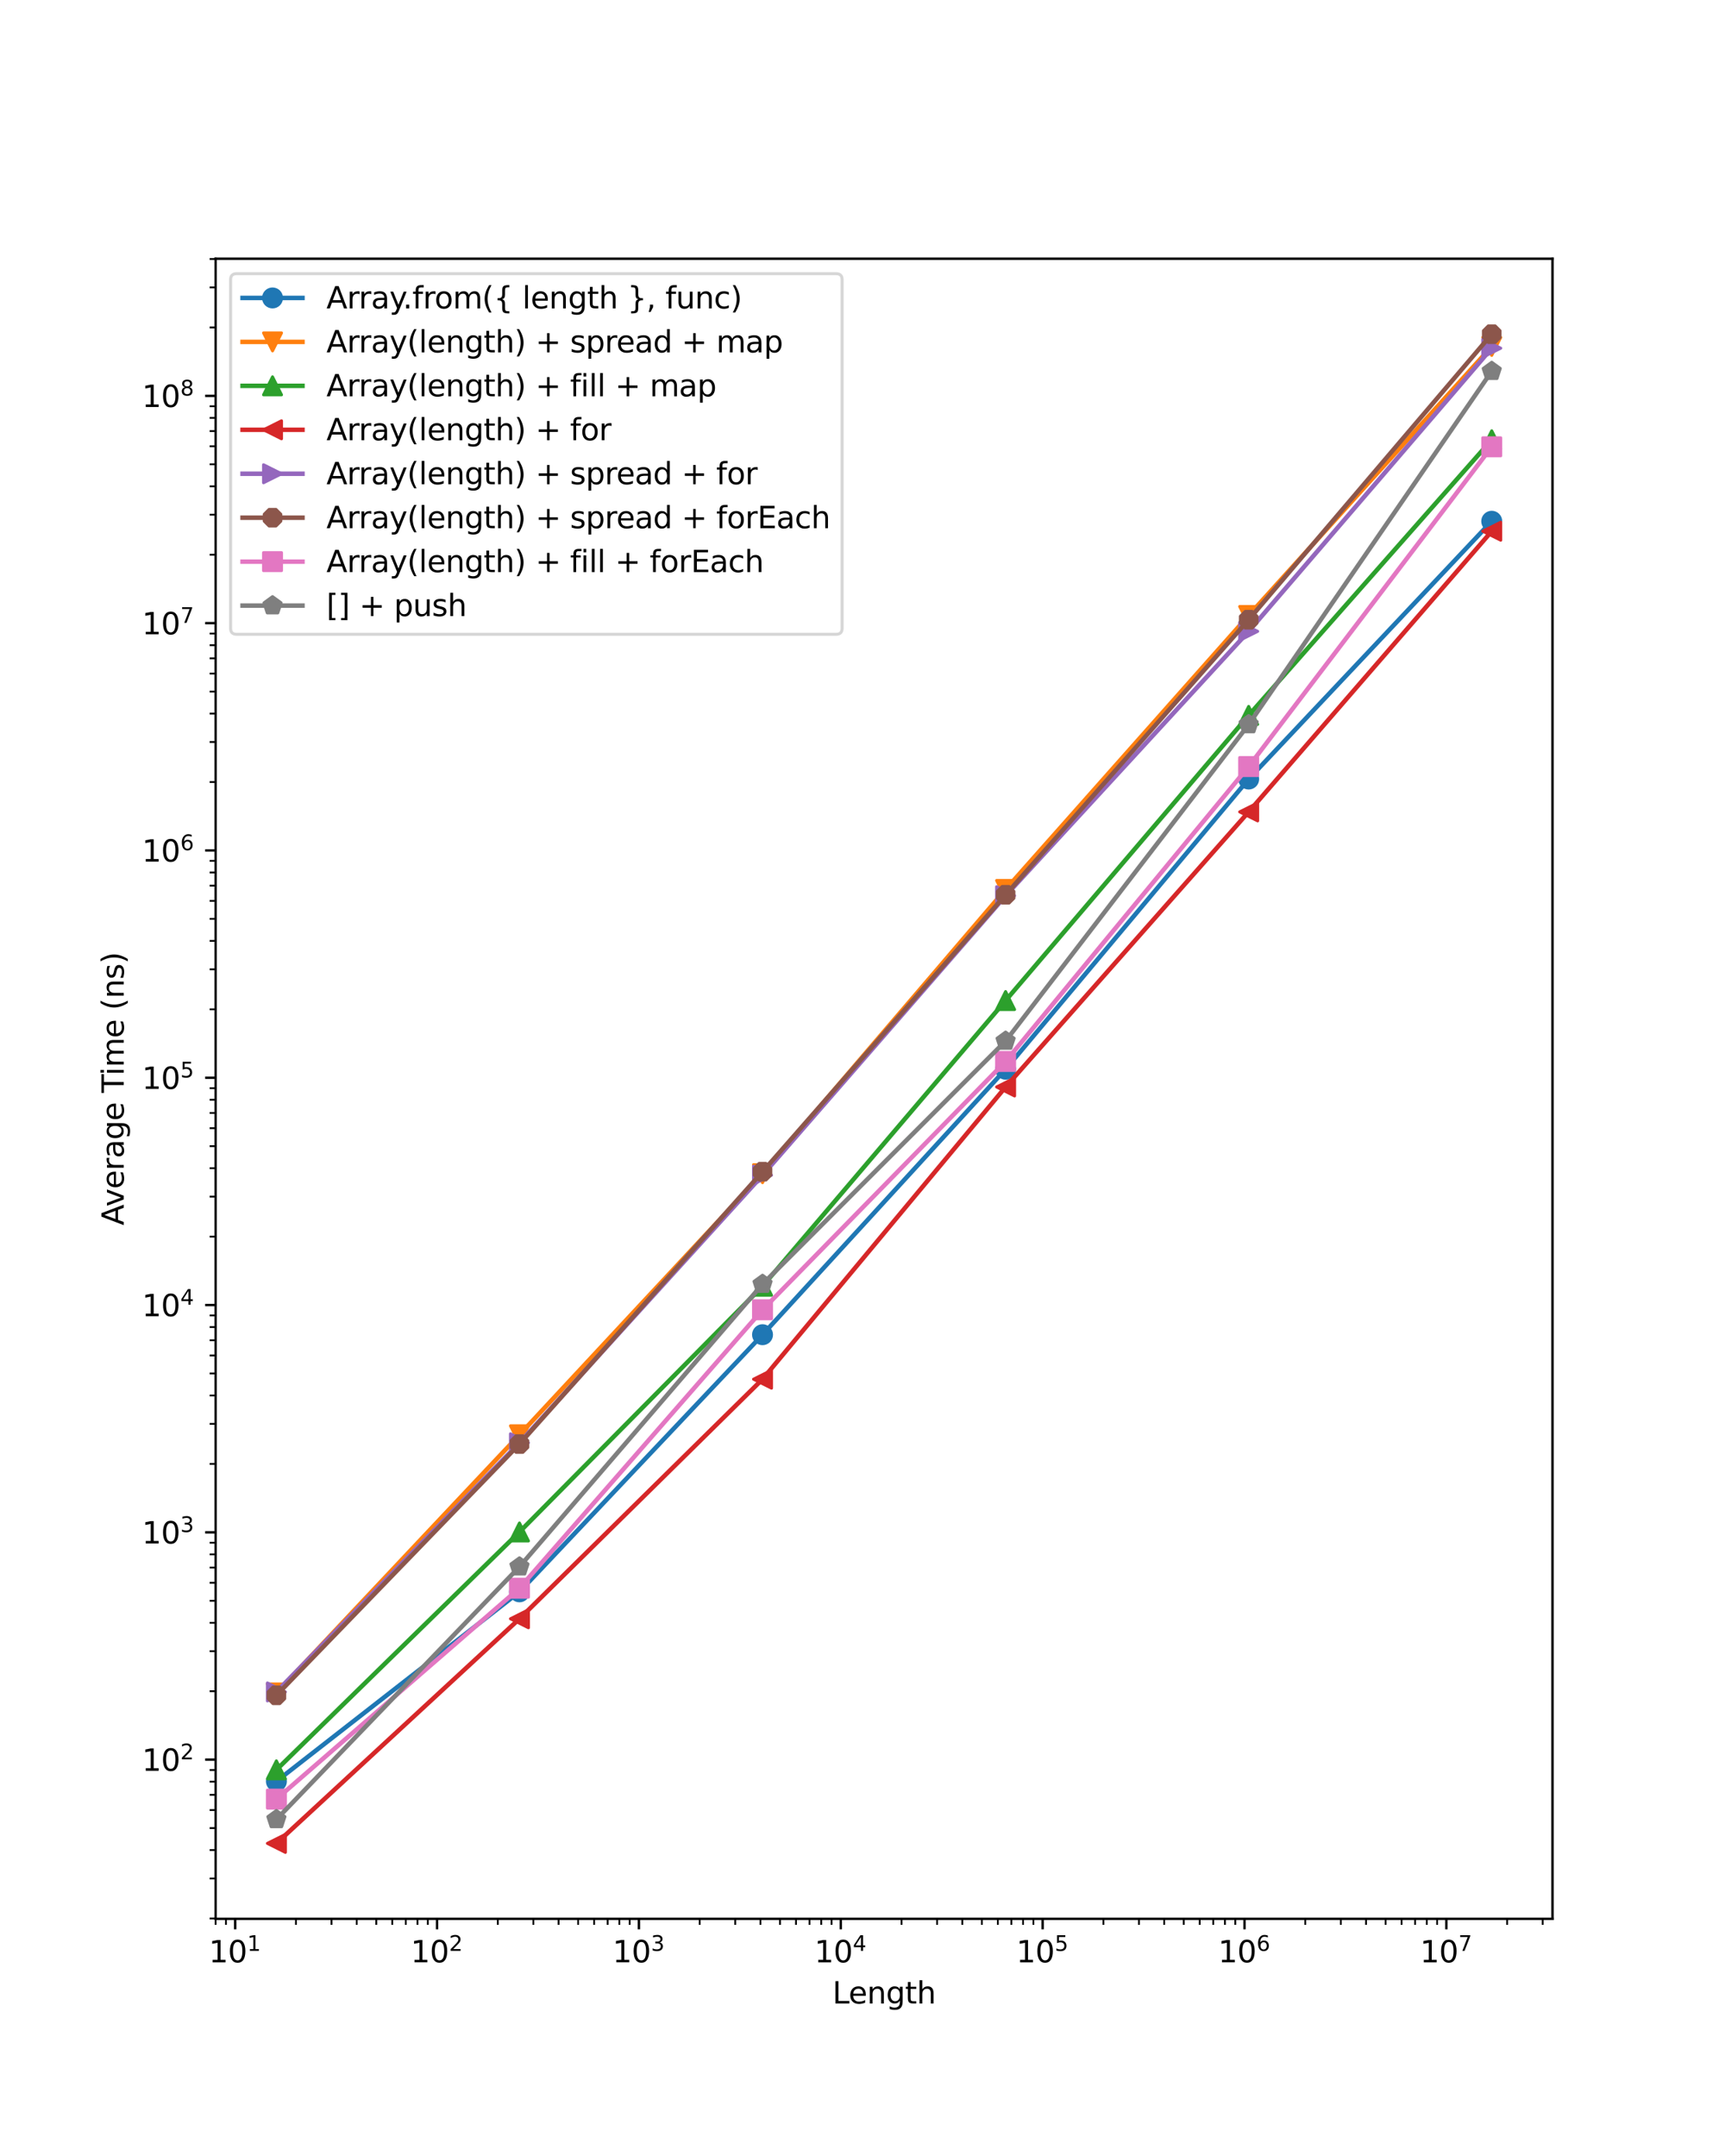 <?xml version="1.0" encoding="utf-8" standalone="no"?>
<!DOCTYPE svg PUBLIC "-//W3C//DTD SVG 1.1//EN"
  "http://www.w3.org/Graphics/SVG/1.1/DTD/svg11.dtd">
<svg xmlns:xlink="http://www.w3.org/1999/xlink" width="576pt" height="720pt" viewBox="0 0 576 720" xmlns="http://www.w3.org/2000/svg" version="1.1">
 <defs>
  <style type="text/css">*{stroke-linejoin: round; stroke-linecap: butt}</style>
 </defs>
 <g id="figure_1">
  <g id="patch_1">
   <path d="M 0 720 
L 576 720 
L 576 0 
L 0 0 
z
" style="fill: #ffffff"/>
  </g>
  <g id="axes_1">
   <g id="patch_2">
    <path d="M 72 640.8 
L 518.4 640.8 
L 518.4 86.4 
L 72 86.4 
z
" style="fill: #ffffff"/>
   </g>
   <g id="matplotlib.axis_1">
    <g id="xtick_1">
     <g id="line2d_1">
      <defs>
       <path id="m16e0273642" d="M 0 0 
L 0 3.5 
" style="stroke: #000000; stroke-width: 0.8"/>
      </defs>
      <g>
       <use xlink:href="#m16e0273642" x="78.532" y="640.8" style="stroke: #000000; stroke-width: 0.8"/>
      </g>
     </g>
     <g id="text_1">
      <!-- $\mathdefault{10^{1}}$ -->
      <g transform="translate(69.732 655.398) scale(0.1 -0.1)">
       <defs>
        <path id="DejaVuSans-31" d="M 794 531 
L 1825 531 
L 1825 4091 
L 703 3866 
L 703 4441 
L 1819 4666 
L 2450 4666 
L 2450 531 
L 3481 531 
L 3481 0 
L 794 0 
L 794 531 
z
" transform="scale(0.016)"/>
        <path id="DejaVuSans-30" d="M 2034 4250 
Q 1547 4250 1301 3770 
Q 1056 3291 1056 2328 
Q 1056 1369 1301 889 
Q 1547 409 2034 409 
Q 2525 409 2770 889 
Q 3016 1369 3016 2328 
Q 3016 3291 2770 3770 
Q 2525 4250 2034 4250 
z
M 2034 4750 
Q 2819 4750 3233 4129 
Q 3647 3509 3647 2328 
Q 3647 1150 3233 529 
Q 2819 -91 2034 -91 
Q 1250 -91 836 529 
Q 422 1150 422 2328 
Q 422 3509 836 4129 
Q 1250 4750 2034 4750 
z
" transform="scale(0.016)"/>
       </defs>
       <use xlink:href="#DejaVuSans-31" transform="translate(0 0.684)"/>
       <use xlink:href="#DejaVuSans-30" transform="translate(63.623 0.684)"/>
       <use xlink:href="#DejaVuSans-31" transform="translate(128.203 38.966) scale(0.7)"/>
      </g>
     </g>
    </g>
    <g id="xtick_2">
     <g id="line2d_2">
      <g>
       <use xlink:href="#m16e0273642" x="145.937" y="640.8" style="stroke: #000000; stroke-width: 0.8"/>
      </g>
     </g>
     <g id="text_2">
      <!-- $\mathdefault{10^{2}}$ -->
      <g transform="translate(137.137 655.398) scale(0.1 -0.1)">
       <defs>
        <path id="DejaVuSans-32" d="M 1228 531 
L 3431 531 
L 3431 0 
L 469 0 
L 469 531 
Q 828 903 1448 1529 
Q 2069 2156 2228 2338 
Q 2531 2678 2651 2914 
Q 2772 3150 2772 3378 
Q 2772 3750 2511 3984 
Q 2250 4219 1831 4219 
Q 1534 4219 1204 4116 
Q 875 4013 500 3803 
L 500 4441 
Q 881 4594 1212 4672 
Q 1544 4750 1819 4750 
Q 2544 4750 2975 4387 
Q 3406 4025 3406 3419 
Q 3406 3131 3298 2873 
Q 3191 2616 2906 2266 
Q 2828 2175 2409 1742 
Q 1991 1309 1228 531 
z
" transform="scale(0.016)"/>
       </defs>
       <use xlink:href="#DejaVuSans-31" transform="translate(0 0.766)"/>
       <use xlink:href="#DejaVuSans-30" transform="translate(63.623 0.766)"/>
       <use xlink:href="#DejaVuSans-32" transform="translate(128.203 39.047) scale(0.7)"/>
      </g>
     </g>
    </g>
    <g id="xtick_3">
     <g id="line2d_3">
      <g>
       <use xlink:href="#m16e0273642" x="213.342" y="640.8" style="stroke: #000000; stroke-width: 0.8"/>
      </g>
     </g>
     <g id="text_3">
      <!-- $\mathdefault{10^{3}}$ -->
      <g transform="translate(204.542 655.398) scale(0.1 -0.1)">
       <defs>
        <path id="DejaVuSans-33" d="M 2597 2516 
Q 3050 2419 3304 2112 
Q 3559 1806 3559 1356 
Q 3559 666 3084 287 
Q 2609 -91 1734 -91 
Q 1441 -91 1130 -33 
Q 819 25 488 141 
L 488 750 
Q 750 597 1062 519 
Q 1375 441 1716 441 
Q 2309 441 2620 675 
Q 2931 909 2931 1356 
Q 2931 1769 2642 2001 
Q 2353 2234 1838 2234 
L 1294 2234 
L 1294 2753 
L 1863 2753 
Q 2328 2753 2575 2939 
Q 2822 3125 2822 3475 
Q 2822 3834 2567 4026 
Q 2313 4219 1838 4219 
Q 1578 4219 1281 4162 
Q 984 4106 628 3988 
L 628 4550 
Q 988 4650 1302 4700 
Q 1616 4750 1894 4750 
Q 2613 4750 3031 4423 
Q 3450 4097 3450 3541 
Q 3450 3153 3228 2886 
Q 3006 2619 2597 2516 
z
" transform="scale(0.016)"/>
       </defs>
       <use xlink:href="#DejaVuSans-31" transform="translate(0 0.766)"/>
       <use xlink:href="#DejaVuSans-30" transform="translate(63.623 0.766)"/>
       <use xlink:href="#DejaVuSans-33" transform="translate(128.203 39.047) scale(0.7)"/>
      </g>
     </g>
    </g>
    <g id="xtick_4">
     <g id="line2d_4">
      <g>
       <use xlink:href="#m16e0273642" x="280.747" y="640.8" style="stroke: #000000; stroke-width: 0.8"/>
      </g>
     </g>
     <g id="text_4">
      <!-- $\mathdefault{10^{4}}$ -->
      <g transform="translate(271.947 655.398) scale(0.1 -0.1)">
       <defs>
        <path id="DejaVuSans-34" d="M 2419 4116 
L 825 1625 
L 2419 1625 
L 2419 4116 
z
M 2253 4666 
L 3047 4666 
L 3047 1625 
L 3713 1625 
L 3713 1100 
L 3047 1100 
L 3047 0 
L 2419 0 
L 2419 1100 
L 313 1100 
L 313 1709 
L 2253 4666 
z
" transform="scale(0.016)"/>
       </defs>
       <use xlink:href="#DejaVuSans-31" transform="translate(0 0.684)"/>
       <use xlink:href="#DejaVuSans-30" transform="translate(63.623 0.684)"/>
       <use xlink:href="#DejaVuSans-34" transform="translate(128.203 38.966) scale(0.7)"/>
      </g>
     </g>
    </g>
    <g id="xtick_5">
     <g id="line2d_5">
      <g>
       <use xlink:href="#m16e0273642" x="348.152" y="640.8" style="stroke: #000000; stroke-width: 0.8"/>
      </g>
     </g>
     <g id="text_5">
      <!-- $\mathdefault{10^{5}}$ -->
      <g transform="translate(339.352 655.398) scale(0.1 -0.1)">
       <defs>
        <path id="DejaVuSans-35" d="M 691 4666 
L 3169 4666 
L 3169 4134 
L 1269 4134 
L 1269 2991 
Q 1406 3038 1543 3061 
Q 1681 3084 1819 3084 
Q 2600 3084 3056 2656 
Q 3513 2228 3513 1497 
Q 3513 744 3044 326 
Q 2575 -91 1722 -91 
Q 1428 -91 1123 -41 
Q 819 9 494 109 
L 494 744 
Q 775 591 1075 516 
Q 1375 441 1709 441 
Q 2250 441 2565 725 
Q 2881 1009 2881 1497 
Q 2881 1984 2565 2268 
Q 2250 2553 1709 2553 
Q 1456 2553 1204 2497 
Q 953 2441 691 2322 
L 691 4666 
z
" transform="scale(0.016)"/>
       </defs>
       <use xlink:href="#DejaVuSans-31" transform="translate(0 0.684)"/>
       <use xlink:href="#DejaVuSans-30" transform="translate(63.623 0.684)"/>
       <use xlink:href="#DejaVuSans-35" transform="translate(128.203 38.966) scale(0.7)"/>
      </g>
     </g>
    </g>
    <g id="xtick_6">
     <g id="line2d_6">
      <g>
       <use xlink:href="#m16e0273642" x="415.557" y="640.8" style="stroke: #000000; stroke-width: 0.8"/>
      </g>
     </g>
     <g id="text_6">
      <!-- $\mathdefault{10^{6}}$ -->
      <g transform="translate(406.757 655.398) scale(0.1 -0.1)">
       <defs>
        <path id="DejaVuSans-36" d="M 2113 2584 
Q 1688 2584 1439 2293 
Q 1191 2003 1191 1497 
Q 1191 994 1439 701 
Q 1688 409 2113 409 
Q 2538 409 2786 701 
Q 3034 994 3034 1497 
Q 3034 2003 2786 2293 
Q 2538 2584 2113 2584 
z
M 3366 4563 
L 3366 3988 
Q 3128 4100 2886 4159 
Q 2644 4219 2406 4219 
Q 1781 4219 1451 3797 
Q 1122 3375 1075 2522 
Q 1259 2794 1537 2939 
Q 1816 3084 2150 3084 
Q 2853 3084 3261 2657 
Q 3669 2231 3669 1497 
Q 3669 778 3244 343 
Q 2819 -91 2113 -91 
Q 1303 -91 875 529 
Q 447 1150 447 2328 
Q 447 3434 972 4092 
Q 1497 4750 2381 4750 
Q 2619 4750 2861 4703 
Q 3103 4656 3366 4563 
z
" transform="scale(0.016)"/>
       </defs>
       <use xlink:href="#DejaVuSans-31" transform="translate(0 0.766)"/>
       <use xlink:href="#DejaVuSans-30" transform="translate(63.623 0.766)"/>
       <use xlink:href="#DejaVuSans-36" transform="translate(128.203 39.047) scale(0.7)"/>
      </g>
     </g>
    </g>
    <g id="xtick_7">
     <g id="line2d_7">
      <g>
       <use xlink:href="#m16e0273642" x="482.962" y="640.8" style="stroke: #000000; stroke-width: 0.8"/>
      </g>
     </g>
     <g id="text_7">
      <!-- $\mathdefault{10^{7}}$ -->
      <g transform="translate(474.162 655.398) scale(0.1 -0.1)">
       <defs>
        <path id="DejaVuSans-37" d="M 525 4666 
L 3525 4666 
L 3525 4397 
L 1831 0 
L 1172 0 
L 2766 4134 
L 525 4134 
L 525 4666 
z
" transform="scale(0.016)"/>
       </defs>
       <use xlink:href="#DejaVuSans-31" transform="translate(0 0.684)"/>
       <use xlink:href="#DejaVuSans-30" transform="translate(63.623 0.684)"/>
       <use xlink:href="#DejaVuSans-37" transform="translate(128.203 38.966) scale(0.7)"/>
      </g>
     </g>
    </g>
    <g id="xtick_8">
     <g id="line2d_8">
      <defs>
       <path id="mbc203fd830" d="M 0 0 
L 0 2 
" style="stroke: #000000; stroke-width: 0.6"/>
      </defs>
      <g>
       <use xlink:href="#mbc203fd830" x="72" y="640.8" style="stroke: #000000; stroke-width: 0.6"/>
      </g>
     </g>
    </g>
    <g id="xtick_9">
     <g id="line2d_9">
      <g>
       <use xlink:href="#mbc203fd830" x="75.448" y="640.8" style="stroke: #000000; stroke-width: 0.6"/>
      </g>
     </g>
    </g>
    <g id="xtick_10">
     <g id="line2d_10">
      <g>
       <use xlink:href="#mbc203fd830" x="98.823" y="640.8" style="stroke: #000000; stroke-width: 0.6"/>
      </g>
     </g>
    </g>
    <g id="xtick_11">
     <g id="line2d_11">
      <g>
       <use xlink:href="#mbc203fd830" x="110.693" y="640.8" style="stroke: #000000; stroke-width: 0.6"/>
      </g>
     </g>
    </g>
    <g id="xtick_12">
     <g id="line2d_12">
      <g>
       <use xlink:href="#mbc203fd830" x="119.114" y="640.8" style="stroke: #000000; stroke-width: 0.6"/>
      </g>
     </g>
    </g>
    <g id="xtick_13">
     <g id="line2d_13">
      <g>
       <use xlink:href="#mbc203fd830" x="125.646" y="640.8" style="stroke: #000000; stroke-width: 0.6"/>
      </g>
     </g>
    </g>
    <g id="xtick_14">
     <g id="line2d_14">
      <g>
       <use xlink:href="#mbc203fd830" x="130.983" y="640.8" style="stroke: #000000; stroke-width: 0.6"/>
      </g>
     </g>
    </g>
    <g id="xtick_15">
     <g id="line2d_15">
      <g>
       <use xlink:href="#mbc203fd830" x="135.496" y="640.8" style="stroke: #000000; stroke-width: 0.6"/>
      </g>
     </g>
    </g>
    <g id="xtick_16">
     <g id="line2d_16">
      <g>
       <use xlink:href="#mbc203fd830" x="139.405" y="640.8" style="stroke: #000000; stroke-width: 0.6"/>
      </g>
     </g>
    </g>
    <g id="xtick_17">
     <g id="line2d_17">
      <g>
       <use xlink:href="#mbc203fd830" x="142.853" y="640.8" style="stroke: #000000; stroke-width: 0.6"/>
      </g>
     </g>
    </g>
    <g id="xtick_18">
     <g id="line2d_18">
      <g>
       <use xlink:href="#mbc203fd830" x="166.228" y="640.8" style="stroke: #000000; stroke-width: 0.6"/>
      </g>
     </g>
    </g>
    <g id="xtick_19">
     <g id="line2d_19">
      <g>
       <use xlink:href="#mbc203fd830" x="178.097" y="640.8" style="stroke: #000000; stroke-width: 0.6"/>
      </g>
     </g>
    </g>
    <g id="xtick_20">
     <g id="line2d_20">
      <g>
       <use xlink:href="#mbc203fd830" x="186.519" y="640.8" style="stroke: #000000; stroke-width: 0.6"/>
      </g>
     </g>
    </g>
    <g id="xtick_21">
     <g id="line2d_21">
      <g>
       <use xlink:href="#mbc203fd830" x="193.051" y="640.8" style="stroke: #000000; stroke-width: 0.6"/>
      </g>
     </g>
    </g>
    <g id="xtick_22">
     <g id="line2d_22">
      <g>
       <use xlink:href="#mbc203fd830" x="198.388" y="640.8" style="stroke: #000000; stroke-width: 0.6"/>
      </g>
     </g>
    </g>
    <g id="xtick_23">
     <g id="line2d_23">
      <g>
       <use xlink:href="#mbc203fd830" x="202.901" y="640.8" style="stroke: #000000; stroke-width: 0.6"/>
      </g>
     </g>
    </g>
    <g id="xtick_24">
     <g id="line2d_24">
      <g>
       <use xlink:href="#mbc203fd830" x="206.81" y="640.8" style="stroke: #000000; stroke-width: 0.6"/>
      </g>
     </g>
    </g>
    <g id="xtick_25">
     <g id="line2d_25">
      <g>
       <use xlink:href="#mbc203fd830" x="210.258" y="640.8" style="stroke: #000000; stroke-width: 0.6"/>
      </g>
     </g>
    </g>
    <g id="xtick_26">
     <g id="line2d_26">
      <g>
       <use xlink:href="#mbc203fd830" x="233.633" y="640.8" style="stroke: #000000; stroke-width: 0.6"/>
      </g>
     </g>
    </g>
    <g id="xtick_27">
     <g id="line2d_27">
      <g>
       <use xlink:href="#mbc203fd830" x="245.502" y="640.8" style="stroke: #000000; stroke-width: 0.6"/>
      </g>
     </g>
    </g>
    <g id="xtick_28">
     <g id="line2d_28">
      <g>
       <use xlink:href="#mbc203fd830" x="253.924" y="640.8" style="stroke: #000000; stroke-width: 0.6"/>
      </g>
     </g>
    </g>
    <g id="xtick_29">
     <g id="line2d_29">
      <g>
       <use xlink:href="#mbc203fd830" x="260.456" y="640.8" style="stroke: #000000; stroke-width: 0.6"/>
      </g>
     </g>
    </g>
    <g id="xtick_30">
     <g id="line2d_30">
      <g>
       <use xlink:href="#mbc203fd830" x="265.793" y="640.8" style="stroke: #000000; stroke-width: 0.6"/>
      </g>
     </g>
    </g>
    <g id="xtick_31">
     <g id="line2d_31">
      <g>
       <use xlink:href="#mbc203fd830" x="270.306" y="640.8" style="stroke: #000000; stroke-width: 0.6"/>
      </g>
     </g>
    </g>
    <g id="xtick_32">
     <g id="line2d_32">
      <g>
       <use xlink:href="#mbc203fd830" x="274.215" y="640.8" style="stroke: #000000; stroke-width: 0.6"/>
      </g>
     </g>
    </g>
    <g id="xtick_33">
     <g id="line2d_33">
      <g>
       <use xlink:href="#mbc203fd830" x="277.663" y="640.8" style="stroke: #000000; stroke-width: 0.6"/>
      </g>
     </g>
    </g>
    <g id="xtick_34">
     <g id="line2d_34">
      <g>
       <use xlink:href="#mbc203fd830" x="301.038" y="640.8" style="stroke: #000000; stroke-width: 0.6"/>
      </g>
     </g>
    </g>
    <g id="xtick_35">
     <g id="line2d_35">
      <g>
       <use xlink:href="#mbc203fd830" x="312.907" y="640.8" style="stroke: #000000; stroke-width: 0.6"/>
      </g>
     </g>
    </g>
    <g id="xtick_36">
     <g id="line2d_36">
      <g>
       <use xlink:href="#mbc203fd830" x="321.329" y="640.8" style="stroke: #000000; stroke-width: 0.6"/>
      </g>
     </g>
    </g>
    <g id="xtick_37">
     <g id="line2d_37">
      <g>
       <use xlink:href="#mbc203fd830" x="327.861" y="640.8" style="stroke: #000000; stroke-width: 0.6"/>
      </g>
     </g>
    </g>
    <g id="xtick_38">
     <g id="line2d_38">
      <g>
       <use xlink:href="#mbc203fd830" x="333.198" y="640.8" style="stroke: #000000; stroke-width: 0.6"/>
      </g>
     </g>
    </g>
    <g id="xtick_39">
     <g id="line2d_39">
      <g>
       <use xlink:href="#mbc203fd830" x="337.711" y="640.8" style="stroke: #000000; stroke-width: 0.6"/>
      </g>
     </g>
    </g>
    <g id="xtick_40">
     <g id="line2d_40">
      <g>
       <use xlink:href="#mbc203fd830" x="341.62" y="640.8" style="stroke: #000000; stroke-width: 0.6"/>
      </g>
     </g>
    </g>
    <g id="xtick_41">
     <g id="line2d_41">
      <g>
       <use xlink:href="#mbc203fd830" x="345.068" y="640.8" style="stroke: #000000; stroke-width: 0.6"/>
      </g>
     </g>
    </g>
    <g id="xtick_42">
     <g id="line2d_42">
      <g>
       <use xlink:href="#mbc203fd830" x="368.443" y="640.8" style="stroke: #000000; stroke-width: 0.6"/>
      </g>
     </g>
    </g>
    <g id="xtick_43">
     <g id="line2d_43">
      <g>
       <use xlink:href="#mbc203fd830" x="380.312" y="640.8" style="stroke: #000000; stroke-width: 0.6"/>
      </g>
     </g>
    </g>
    <g id="xtick_44">
     <g id="line2d_44">
      <g>
       <use xlink:href="#mbc203fd830" x="388.734" y="640.8" style="stroke: #000000; stroke-width: 0.6"/>
      </g>
     </g>
    </g>
    <g id="xtick_45">
     <g id="line2d_45">
      <g>
       <use xlink:href="#mbc203fd830" x="395.266" y="640.8" style="stroke: #000000; stroke-width: 0.6"/>
      </g>
     </g>
    </g>
    <g id="xtick_46">
     <g id="line2d_46">
      <g>
       <use xlink:href="#mbc203fd830" x="400.603" y="640.8" style="stroke: #000000; stroke-width: 0.6"/>
      </g>
     </g>
    </g>
    <g id="xtick_47">
     <g id="line2d_47">
      <g>
       <use xlink:href="#mbc203fd830" x="405.116" y="640.8" style="stroke: #000000; stroke-width: 0.6"/>
      </g>
     </g>
    </g>
    <g id="xtick_48">
     <g id="line2d_48">
      <g>
       <use xlink:href="#mbc203fd830" x="409.025" y="640.8" style="stroke: #000000; stroke-width: 0.6"/>
      </g>
     </g>
    </g>
    <g id="xtick_49">
     <g id="line2d_49">
      <g>
       <use xlink:href="#mbc203fd830" x="412.473" y="640.8" style="stroke: #000000; stroke-width: 0.6"/>
      </g>
     </g>
    </g>
    <g id="xtick_50">
     <g id="line2d_50">
      <g>
       <use xlink:href="#mbc203fd830" x="435.848" y="640.8" style="stroke: #000000; stroke-width: 0.6"/>
      </g>
     </g>
    </g>
    <g id="xtick_51">
     <g id="line2d_51">
      <g>
       <use xlink:href="#mbc203fd830" x="447.717" y="640.8" style="stroke: #000000; stroke-width: 0.6"/>
      </g>
     </g>
    </g>
    <g id="xtick_52">
     <g id="line2d_52">
      <g>
       <use xlink:href="#mbc203fd830" x="456.139" y="640.8" style="stroke: #000000; stroke-width: 0.6"/>
      </g>
     </g>
    </g>
    <g id="xtick_53">
     <g id="line2d_53">
      <g>
       <use xlink:href="#mbc203fd830" x="462.671" y="640.8" style="stroke: #000000; stroke-width: 0.6"/>
      </g>
     </g>
    </g>
    <g id="xtick_54">
     <g id="line2d_54">
      <g>
       <use xlink:href="#mbc203fd830" x="468.008" y="640.8" style="stroke: #000000; stroke-width: 0.6"/>
      </g>
     </g>
    </g>
    <g id="xtick_55">
     <g id="line2d_55">
      <g>
       <use xlink:href="#mbc203fd830" x="472.521" y="640.8" style="stroke: #000000; stroke-width: 0.6"/>
      </g>
     </g>
    </g>
    <g id="xtick_56">
     <g id="line2d_56">
      <g>
       <use xlink:href="#mbc203fd830" x="476.43" y="640.8" style="stroke: #000000; stroke-width: 0.6"/>
      </g>
     </g>
    </g>
    <g id="xtick_57">
     <g id="line2d_57">
      <g>
       <use xlink:href="#mbc203fd830" x="479.878" y="640.8" style="stroke: #000000; stroke-width: 0.6"/>
      </g>
     </g>
    </g>
    <g id="xtick_58">
     <g id="line2d_58">
      <g>
       <use xlink:href="#mbc203fd830" x="503.253" y="640.8" style="stroke: #000000; stroke-width: 0.6"/>
      </g>
     </g>
    </g>
    <g id="xtick_59">
     <g id="line2d_59">
      <g>
       <use xlink:href="#mbc203fd830" x="515.122" y="640.8" style="stroke: #000000; stroke-width: 0.6"/>
      </g>
     </g>
    </g>
    <g id="text_8">
     <!-- Length -->
     <g transform="translate(277.953 669.077) scale(0.1 -0.1)">
      <defs>
       <path id="DejaVuSans-4c" d="M 628 4666 
L 1259 4666 
L 1259 531 
L 3531 531 
L 3531 0 
L 628 0 
L 628 4666 
z
" transform="scale(0.016)"/>
       <path id="DejaVuSans-65" d="M 3597 1894 
L 3597 1613 
L 953 1613 
Q 991 1019 1311 708 
Q 1631 397 2203 397 
Q 2534 397 2845 478 
Q 3156 559 3463 722 
L 3463 178 
Q 3153 47 2828 -22 
Q 2503 -91 2169 -91 
Q 1331 -91 842 396 
Q 353 884 353 1716 
Q 353 2575 817 3079 
Q 1281 3584 2069 3584 
Q 2775 3584 3186 3129 
Q 3597 2675 3597 1894 
z
M 3022 2063 
Q 3016 2534 2758 2815 
Q 2500 3097 2075 3097 
Q 1594 3097 1305 2825 
Q 1016 2553 972 2059 
L 3022 2063 
z
" transform="scale(0.016)"/>
       <path id="DejaVuSans-6e" d="M 3513 2113 
L 3513 0 
L 2938 0 
L 2938 2094 
Q 2938 2591 2744 2837 
Q 2550 3084 2163 3084 
Q 1697 3084 1428 2787 
Q 1159 2491 1159 1978 
L 1159 0 
L 581 0 
L 581 3500 
L 1159 3500 
L 1159 2956 
Q 1366 3272 1645 3428 
Q 1925 3584 2291 3584 
Q 2894 3584 3203 3211 
Q 3513 2838 3513 2113 
z
" transform="scale(0.016)"/>
       <path id="DejaVuSans-67" d="M 2906 1791 
Q 2906 2416 2648 2759 
Q 2391 3103 1925 3103 
Q 1463 3103 1205 2759 
Q 947 2416 947 1791 
Q 947 1169 1205 825 
Q 1463 481 1925 481 
Q 2391 481 2648 825 
Q 2906 1169 2906 1791 
z
M 3481 434 
Q 3481 -459 3084 -895 
Q 2688 -1331 1869 -1331 
Q 1566 -1331 1297 -1286 
Q 1028 -1241 775 -1147 
L 775 -588 
Q 1028 -725 1275 -790 
Q 1522 -856 1778 -856 
Q 2344 -856 2625 -561 
Q 2906 -266 2906 331 
L 2906 616 
Q 2728 306 2450 153 
Q 2172 0 1784 0 
Q 1141 0 747 490 
Q 353 981 353 1791 
Q 353 2603 747 3093 
Q 1141 3584 1784 3584 
Q 2172 3584 2450 3431 
Q 2728 3278 2906 2969 
L 2906 3500 
L 3481 3500 
L 3481 434 
z
" transform="scale(0.016)"/>
       <path id="DejaVuSans-74" d="M 1172 4494 
L 1172 3500 
L 2356 3500 
L 2356 3053 
L 1172 3053 
L 1172 1153 
Q 1172 725 1289 603 
Q 1406 481 1766 481 
L 2356 481 
L 2356 0 
L 1766 0 
Q 1100 0 847 248 
Q 594 497 594 1153 
L 594 3053 
L 172 3053 
L 172 3500 
L 594 3500 
L 594 4494 
L 1172 4494 
z
" transform="scale(0.016)"/>
       <path id="DejaVuSans-68" d="M 3513 2113 
L 3513 0 
L 2938 0 
L 2938 2094 
Q 2938 2591 2744 2837 
Q 2550 3084 2163 3084 
Q 1697 3084 1428 2787 
Q 1159 2491 1159 1978 
L 1159 0 
L 581 0 
L 581 4863 
L 1159 4863 
L 1159 2956 
Q 1366 3272 1645 3428 
Q 1925 3584 2291 3584 
Q 2894 3584 3203 3211 
Q 3513 2838 3513 2113 
z
" transform="scale(0.016)"/>
      </defs>
      <use xlink:href="#DejaVuSans-4c"/>
      <use xlink:href="#DejaVuSans-65" x="53.963"/>
      <use xlink:href="#DejaVuSans-6e" x="115.486"/>
      <use xlink:href="#DejaVuSans-67" x="178.865"/>
      <use xlink:href="#DejaVuSans-74" x="242.342"/>
      <use xlink:href="#DejaVuSans-68" x="281.551"/>
     </g>
    </g>
   </g>
   <g id="matplotlib.axis_2">
    <g id="ytick_1">
     <g id="line2d_60">
      <defs>
       <path id="m5b783cbc84" d="M 0 0 
L -3.5 0 
" style="stroke: #000000; stroke-width: 0.8"/>
      </defs>
      <g>
       <use xlink:href="#m5b783cbc84" x="72" y="587.634" style="stroke: #000000; stroke-width: 0.8"/>
      </g>
     </g>
     <g id="text_9">
      <!-- $\mathdefault{10^{2}}$ -->
      <g transform="translate(47.4 591.433) scale(0.1 -0.1)">
       <use xlink:href="#DejaVuSans-31" transform="translate(0 0.766)"/>
       <use xlink:href="#DejaVuSans-30" transform="translate(63.623 0.766)"/>
       <use xlink:href="#DejaVuSans-32" transform="translate(128.203 39.047) scale(0.7)"/>
      </g>
     </g>
    </g>
    <g id="ytick_2">
     <g id="line2d_61">
      <g>
       <use xlink:href="#m5b783cbc84" x="72" y="511.728" style="stroke: #000000; stroke-width: 0.8"/>
      </g>
     </g>
     <g id="text_10">
      <!-- $\mathdefault{10^{3}}$ -->
      <g transform="translate(47.4 515.527) scale(0.1 -0.1)">
       <use xlink:href="#DejaVuSans-31" transform="translate(0 0.766)"/>
       <use xlink:href="#DejaVuSans-30" transform="translate(63.623 0.766)"/>
       <use xlink:href="#DejaVuSans-33" transform="translate(128.203 39.047) scale(0.7)"/>
      </g>
     </g>
    </g>
    <g id="ytick_3">
     <g id="line2d_62">
      <g>
       <use xlink:href="#m5b783cbc84" x="72" y="435.822" style="stroke: #000000; stroke-width: 0.8"/>
      </g>
     </g>
     <g id="text_11">
      <!-- $\mathdefault{10^{4}}$ -->
      <g transform="translate(47.4 439.621) scale(0.1 -0.1)">
       <use xlink:href="#DejaVuSans-31" transform="translate(0 0.684)"/>
       <use xlink:href="#DejaVuSans-30" transform="translate(63.623 0.684)"/>
       <use xlink:href="#DejaVuSans-34" transform="translate(128.203 38.966) scale(0.7)"/>
      </g>
     </g>
    </g>
    <g id="ytick_4">
     <g id="line2d_63">
      <g>
       <use xlink:href="#m5b783cbc84" x="72" y="359.916" style="stroke: #000000; stroke-width: 0.8"/>
      </g>
     </g>
     <g id="text_12">
      <!-- $\mathdefault{10^{5}}$ -->
      <g transform="translate(47.4 363.715) scale(0.1 -0.1)">
       <use xlink:href="#DejaVuSans-31" transform="translate(0 0.684)"/>
       <use xlink:href="#DejaVuSans-30" transform="translate(63.623 0.684)"/>
       <use xlink:href="#DejaVuSans-35" transform="translate(128.203 38.966) scale(0.7)"/>
      </g>
     </g>
    </g>
    <g id="ytick_5">
     <g id="line2d_64">
      <g>
       <use xlink:href="#m5b783cbc84" x="72" y="284.01" style="stroke: #000000; stroke-width: 0.8"/>
      </g>
     </g>
     <g id="text_13">
      <!-- $\mathdefault{10^{6}}$ -->
      <g transform="translate(47.4 287.809) scale(0.1 -0.1)">
       <use xlink:href="#DejaVuSans-31" transform="translate(0 0.766)"/>
       <use xlink:href="#DejaVuSans-30" transform="translate(63.623 0.766)"/>
       <use xlink:href="#DejaVuSans-36" transform="translate(128.203 39.047) scale(0.7)"/>
      </g>
     </g>
    </g>
    <g id="ytick_6">
     <g id="line2d_65">
      <g>
       <use xlink:href="#m5b783cbc84" x="72" y="208.104" style="stroke: #000000; stroke-width: 0.8"/>
      </g>
     </g>
     <g id="text_14">
      <!-- $\mathdefault{10^{7}}$ -->
      <g transform="translate(47.4 211.903) scale(0.1 -0.1)">
       <use xlink:href="#DejaVuSans-31" transform="translate(0 0.684)"/>
       <use xlink:href="#DejaVuSans-30" transform="translate(63.623 0.684)"/>
       <use xlink:href="#DejaVuSans-37" transform="translate(128.203 38.966) scale(0.7)"/>
      </g>
     </g>
    </g>
    <g id="ytick_7">
     <g id="line2d_66">
      <g>
       <use xlink:href="#m5b783cbc84" x="72" y="132.198" style="stroke: #000000; stroke-width: 0.8"/>
      </g>
     </g>
     <g id="text_15">
      <!-- $\mathdefault{10^{8}}$ -->
      <g transform="translate(47.4 135.997) scale(0.1 -0.1)">
       <defs>
        <path id="DejaVuSans-38" d="M 2034 2216 
Q 1584 2216 1326 1975 
Q 1069 1734 1069 1313 
Q 1069 891 1326 650 
Q 1584 409 2034 409 
Q 2484 409 2743 651 
Q 3003 894 3003 1313 
Q 3003 1734 2745 1975 
Q 2488 2216 2034 2216 
z
M 1403 2484 
Q 997 2584 770 2862 
Q 544 3141 544 3541 
Q 544 4100 942 4425 
Q 1341 4750 2034 4750 
Q 2731 4750 3128 4425 
Q 3525 4100 3525 3541 
Q 3525 3141 3298 2862 
Q 3072 2584 2669 2484 
Q 3125 2378 3379 2068 
Q 3634 1759 3634 1313 
Q 3634 634 3220 271 
Q 2806 -91 2034 -91 
Q 1263 -91 848 271 
Q 434 634 434 1313 
Q 434 1759 690 2068 
Q 947 2378 1403 2484 
z
M 1172 3481 
Q 1172 3119 1398 2916 
Q 1625 2713 2034 2713 
Q 2441 2713 2670 2916 
Q 2900 3119 2900 3481 
Q 2900 3844 2670 4047 
Q 2441 4250 2034 4250 
Q 1625 4250 1398 4047 
Q 1172 3844 1172 3481 
z
" transform="scale(0.016)"/>
       </defs>
       <use xlink:href="#DejaVuSans-31" transform="translate(0 0.766)"/>
       <use xlink:href="#DejaVuSans-30" transform="translate(63.623 0.766)"/>
       <use xlink:href="#DejaVuSans-38" transform="translate(128.203 39.047) scale(0.7)"/>
      </g>
     </g>
    </g>
    <g id="ytick_8">
     <g id="line2d_67">
      <defs>
       <path id="m4229febfe6" d="M 0 0 
L -2 0 
" style="stroke: #000000; stroke-width: 0.6"/>
      </defs>
      <g>
       <use xlink:href="#m4229febfe6" x="72" y="640.69" style="stroke: #000000; stroke-width: 0.6"/>
      </g>
     </g>
    </g>
    <g id="ytick_9">
     <g id="line2d_68">
      <g>
       <use xlink:href="#m4229febfe6" x="72" y="627.324" style="stroke: #000000; stroke-width: 0.6"/>
      </g>
     </g>
    </g>
    <g id="ytick_10">
     <g id="line2d_69">
      <g>
       <use xlink:href="#m4229febfe6" x="72" y="617.84" style="stroke: #000000; stroke-width: 0.6"/>
      </g>
     </g>
    </g>
    <g id="ytick_11">
     <g id="line2d_70">
      <g>
       <use xlink:href="#m4229febfe6" x="72" y="610.484" style="stroke: #000000; stroke-width: 0.6"/>
      </g>
     </g>
    </g>
    <g id="ytick_12">
     <g id="line2d_71">
      <g>
       <use xlink:href="#m4229febfe6" x="72" y="604.474" style="stroke: #000000; stroke-width: 0.6"/>
      </g>
     </g>
    </g>
    <g id="ytick_13">
     <g id="line2d_72">
      <g>
       <use xlink:href="#m4229febfe6" x="72" y="599.392" style="stroke: #000000; stroke-width: 0.6"/>
      </g>
     </g>
    </g>
    <g id="ytick_14">
     <g id="line2d_73">
      <g>
       <use xlink:href="#m4229febfe6" x="72" y="594.99" style="stroke: #000000; stroke-width: 0.6"/>
      </g>
     </g>
    </g>
    <g id="ytick_15">
     <g id="line2d_74">
      <g>
       <use xlink:href="#m4229febfe6" x="72" y="591.107" style="stroke: #000000; stroke-width: 0.6"/>
      </g>
     </g>
    </g>
    <g id="ytick_16">
     <g id="line2d_75">
      <g>
       <use xlink:href="#m4229febfe6" x="72" y="564.784" style="stroke: #000000; stroke-width: 0.6"/>
      </g>
     </g>
    </g>
    <g id="ytick_17">
     <g id="line2d_76">
      <g>
       <use xlink:href="#m4229febfe6" x="72" y="551.418" style="stroke: #000000; stroke-width: 0.6"/>
      </g>
     </g>
    </g>
    <g id="ytick_18">
     <g id="line2d_77">
      <g>
       <use xlink:href="#m4229febfe6" x="72" y="541.934" style="stroke: #000000; stroke-width: 0.6"/>
      </g>
     </g>
    </g>
    <g id="ytick_19">
     <g id="line2d_78">
      <g>
       <use xlink:href="#m4229febfe6" x="72" y="534.578" style="stroke: #000000; stroke-width: 0.6"/>
      </g>
     </g>
    </g>
    <g id="ytick_20">
     <g id="line2d_79">
      <g>
       <use xlink:href="#m4229febfe6" x="72" y="528.568" style="stroke: #000000; stroke-width: 0.6"/>
      </g>
     </g>
    </g>
    <g id="ytick_21">
     <g id="line2d_80">
      <g>
       <use xlink:href="#m4229febfe6" x="72" y="523.486" style="stroke: #000000; stroke-width: 0.6"/>
      </g>
     </g>
    </g>
    <g id="ytick_22">
     <g id="line2d_81">
      <g>
       <use xlink:href="#m4229febfe6" x="72" y="519.084" style="stroke: #000000; stroke-width: 0.6"/>
      </g>
     </g>
    </g>
    <g id="ytick_23">
     <g id="line2d_82">
      <g>
       <use xlink:href="#m4229febfe6" x="72" y="515.201" style="stroke: #000000; stroke-width: 0.6"/>
      </g>
     </g>
    </g>
    <g id="ytick_24">
     <g id="line2d_83">
      <g>
       <use xlink:href="#m4229febfe6" x="72" y="488.878" style="stroke: #000000; stroke-width: 0.6"/>
      </g>
     </g>
    </g>
    <g id="ytick_25">
     <g id="line2d_84">
      <g>
       <use xlink:href="#m4229febfe6" x="72" y="475.512" style="stroke: #000000; stroke-width: 0.6"/>
      </g>
     </g>
    </g>
    <g id="ytick_26">
     <g id="line2d_85">
      <g>
       <use xlink:href="#m4229febfe6" x="72" y="466.028" style="stroke: #000000; stroke-width: 0.6"/>
      </g>
     </g>
    </g>
    <g id="ytick_27">
     <g id="line2d_86">
      <g>
       <use xlink:href="#m4229febfe6" x="72" y="458.672" style="stroke: #000000; stroke-width: 0.6"/>
      </g>
     </g>
    </g>
    <g id="ytick_28">
     <g id="line2d_87">
      <g>
       <use xlink:href="#m4229febfe6" x="72" y="452.662" style="stroke: #000000; stroke-width: 0.6"/>
      </g>
     </g>
    </g>
    <g id="ytick_29">
     <g id="line2d_88">
      <g>
       <use xlink:href="#m4229febfe6" x="72" y="447.58" style="stroke: #000000; stroke-width: 0.6"/>
      </g>
     </g>
    </g>
    <g id="ytick_30">
     <g id="line2d_89">
      <g>
       <use xlink:href="#m4229febfe6" x="72" y="443.178" style="stroke: #000000; stroke-width: 0.6"/>
      </g>
     </g>
    </g>
    <g id="ytick_31">
     <g id="line2d_90">
      <g>
       <use xlink:href="#m4229febfe6" x="72" y="439.295" style="stroke: #000000; stroke-width: 0.6"/>
      </g>
     </g>
    </g>
    <g id="ytick_32">
     <g id="line2d_91">
      <g>
       <use xlink:href="#m4229febfe6" x="72" y="412.972" style="stroke: #000000; stroke-width: 0.6"/>
      </g>
     </g>
    </g>
    <g id="ytick_33">
     <g id="line2d_92">
      <g>
       <use xlink:href="#m4229febfe6" x="72" y="399.606" style="stroke: #000000; stroke-width: 0.6"/>
      </g>
     </g>
    </g>
    <g id="ytick_34">
     <g id="line2d_93">
      <g>
       <use xlink:href="#m4229febfe6" x="72" y="390.122" style="stroke: #000000; stroke-width: 0.6"/>
      </g>
     </g>
    </g>
    <g id="ytick_35">
     <g id="line2d_94">
      <g>
       <use xlink:href="#m4229febfe6" x="72" y="382.766" style="stroke: #000000; stroke-width: 0.6"/>
      </g>
     </g>
    </g>
    <g id="ytick_36">
     <g id="line2d_95">
      <g>
       <use xlink:href="#m4229febfe6" x="72" y="376.756" style="stroke: #000000; stroke-width: 0.6"/>
      </g>
     </g>
    </g>
    <g id="ytick_37">
     <g id="line2d_96">
      <g>
       <use xlink:href="#m4229febfe6" x="72" y="371.674" style="stroke: #000000; stroke-width: 0.6"/>
      </g>
     </g>
    </g>
    <g id="ytick_38">
     <g id="line2d_97">
      <g>
       <use xlink:href="#m4229febfe6" x="72" y="367.272" style="stroke: #000000; stroke-width: 0.6"/>
      </g>
     </g>
    </g>
    <g id="ytick_39">
     <g id="line2d_98">
      <g>
       <use xlink:href="#m4229febfe6" x="72" y="363.389" style="stroke: #000000; stroke-width: 0.6"/>
      </g>
     </g>
    </g>
    <g id="ytick_40">
     <g id="line2d_99">
      <g>
       <use xlink:href="#m4229febfe6" x="72" y="337.066" style="stroke: #000000; stroke-width: 0.6"/>
      </g>
     </g>
    </g>
    <g id="ytick_41">
     <g id="line2d_100">
      <g>
       <use xlink:href="#m4229febfe6" x="72" y="323.7" style="stroke: #000000; stroke-width: 0.6"/>
      </g>
     </g>
    </g>
    <g id="ytick_42">
     <g id="line2d_101">
      <g>
       <use xlink:href="#m4229febfe6" x="72" y="314.216" style="stroke: #000000; stroke-width: 0.6"/>
      </g>
     </g>
    </g>
    <g id="ytick_43">
     <g id="line2d_102">
      <g>
       <use xlink:href="#m4229febfe6" x="72" y="306.86" style="stroke: #000000; stroke-width: 0.6"/>
      </g>
     </g>
    </g>
    <g id="ytick_44">
     <g id="line2d_103">
      <g>
       <use xlink:href="#m4229febfe6" x="72" y="300.85" style="stroke: #000000; stroke-width: 0.6"/>
      </g>
     </g>
    </g>
    <g id="ytick_45">
     <g id="line2d_104">
      <g>
       <use xlink:href="#m4229febfe6" x="72" y="295.768" style="stroke: #000000; stroke-width: 0.6"/>
      </g>
     </g>
    </g>
    <g id="ytick_46">
     <g id="line2d_105">
      <g>
       <use xlink:href="#m4229febfe6" x="72" y="291.366" style="stroke: #000000; stroke-width: 0.6"/>
      </g>
     </g>
    </g>
    <g id="ytick_47">
     <g id="line2d_106">
      <g>
       <use xlink:href="#m4229febfe6" x="72" y="287.483" style="stroke: #000000; stroke-width: 0.6"/>
      </g>
     </g>
    </g>
    <g id="ytick_48">
     <g id="line2d_107">
      <g>
       <use xlink:href="#m4229febfe6" x="72" y="261.16" style="stroke: #000000; stroke-width: 0.6"/>
      </g>
     </g>
    </g>
    <g id="ytick_49">
     <g id="line2d_108">
      <g>
       <use xlink:href="#m4229febfe6" x="72" y="247.794" style="stroke: #000000; stroke-width: 0.6"/>
      </g>
     </g>
    </g>
    <g id="ytick_50">
     <g id="line2d_109">
      <g>
       <use xlink:href="#m4229febfe6" x="72" y="238.31" style="stroke: #000000; stroke-width: 0.6"/>
      </g>
     </g>
    </g>
    <g id="ytick_51">
     <g id="line2d_110">
      <g>
       <use xlink:href="#m4229febfe6" x="72" y="230.954" style="stroke: #000000; stroke-width: 0.6"/>
      </g>
     </g>
    </g>
    <g id="ytick_52">
     <g id="line2d_111">
      <g>
       <use xlink:href="#m4229febfe6" x="72" y="224.944" style="stroke: #000000; stroke-width: 0.6"/>
      </g>
     </g>
    </g>
    <g id="ytick_53">
     <g id="line2d_112">
      <g>
       <use xlink:href="#m4229febfe6" x="72" y="219.862" style="stroke: #000000; stroke-width: 0.6"/>
      </g>
     </g>
    </g>
    <g id="ytick_54">
     <g id="line2d_113">
      <g>
       <use xlink:href="#m4229febfe6" x="72" y="215.46" style="stroke: #000000; stroke-width: 0.6"/>
      </g>
     </g>
    </g>
    <g id="ytick_55">
     <g id="line2d_114">
      <g>
       <use xlink:href="#m4229febfe6" x="72" y="211.577" style="stroke: #000000; stroke-width: 0.6"/>
      </g>
     </g>
    </g>
    <g id="ytick_56">
     <g id="line2d_115">
      <g>
       <use xlink:href="#m4229febfe6" x="72" y="185.254" style="stroke: #000000; stroke-width: 0.6"/>
      </g>
     </g>
    </g>
    <g id="ytick_57">
     <g id="line2d_116">
      <g>
       <use xlink:href="#m4229febfe6" x="72" y="171.888" style="stroke: #000000; stroke-width: 0.6"/>
      </g>
     </g>
    </g>
    <g id="ytick_58">
     <g id="line2d_117">
      <g>
       <use xlink:href="#m4229febfe6" x="72" y="162.404" style="stroke: #000000; stroke-width: 0.6"/>
      </g>
     </g>
    </g>
    <g id="ytick_59">
     <g id="line2d_118">
      <g>
       <use xlink:href="#m4229febfe6" x="72" y="155.048" style="stroke: #000000; stroke-width: 0.6"/>
      </g>
     </g>
    </g>
    <g id="ytick_60">
     <g id="line2d_119">
      <g>
       <use xlink:href="#m4229febfe6" x="72" y="149.038" style="stroke: #000000; stroke-width: 0.6"/>
      </g>
     </g>
    </g>
    <g id="ytick_61">
     <g id="line2d_120">
      <g>
       <use xlink:href="#m4229febfe6" x="72" y="143.956" style="stroke: #000000; stroke-width: 0.6"/>
      </g>
     </g>
    </g>
    <g id="ytick_62">
     <g id="line2d_121">
      <g>
       <use xlink:href="#m4229febfe6" x="72" y="139.554" style="stroke: #000000; stroke-width: 0.6"/>
      </g>
     </g>
    </g>
    <g id="ytick_63">
     <g id="line2d_122">
      <g>
       <use xlink:href="#m4229febfe6" x="72" y="135.671" style="stroke: #000000; stroke-width: 0.6"/>
      </g>
     </g>
    </g>
    <g id="ytick_64">
     <g id="line2d_123">
      <g>
       <use xlink:href="#m4229febfe6" x="72" y="109.348" style="stroke: #000000; stroke-width: 0.6"/>
      </g>
     </g>
    </g>
    <g id="ytick_65">
     <g id="line2d_124">
      <g>
       <use xlink:href="#m4229febfe6" x="72" y="95.982" style="stroke: #000000; stroke-width: 0.6"/>
      </g>
     </g>
    </g>
    <g id="ytick_66">
     <g id="line2d_125">
      <g>
       <use xlink:href="#m4229febfe6" x="72" y="86.498" style="stroke: #000000; stroke-width: 0.6"/>
      </g>
     </g>
    </g>
    <g id="text_16">
     <!-- Average Time (ns) -->
     <g transform="translate(41.32 409.22) rotate(-90) scale(0.1 -0.1)">
      <defs>
       <path id="DejaVuSans-41" d="M 2188 4044 
L 1331 1722 
L 3047 1722 
L 2188 4044 
z
M 1831 4666 
L 2547 4666 
L 4325 0 
L 3669 0 
L 3244 1197 
L 1141 1197 
L 716 0 
L 50 0 
L 1831 4666 
z
" transform="scale(0.016)"/>
       <path id="DejaVuSans-76" d="M 191 3500 
L 800 3500 
L 1894 563 
L 2988 3500 
L 3597 3500 
L 2284 0 
L 1503 0 
L 191 3500 
z
" transform="scale(0.016)"/>
       <path id="DejaVuSans-72" d="M 2631 2963 
Q 2534 3019 2420 3045 
Q 2306 3072 2169 3072 
Q 1681 3072 1420 2755 
Q 1159 2438 1159 1844 
L 1159 0 
L 581 0 
L 581 3500 
L 1159 3500 
L 1159 2956 
Q 1341 3275 1631 3429 
Q 1922 3584 2338 3584 
Q 2397 3584 2469 3576 
Q 2541 3569 2628 3553 
L 2631 2963 
z
" transform="scale(0.016)"/>
       <path id="DejaVuSans-61" d="M 2194 1759 
Q 1497 1759 1228 1600 
Q 959 1441 959 1056 
Q 959 750 1161 570 
Q 1363 391 1709 391 
Q 2188 391 2477 730 
Q 2766 1069 2766 1631 
L 2766 1759 
L 2194 1759 
z
M 3341 1997 
L 3341 0 
L 2766 0 
L 2766 531 
Q 2569 213 2275 61 
Q 1981 -91 1556 -91 
Q 1019 -91 701 211 
Q 384 513 384 1019 
Q 384 1609 779 1909 
Q 1175 2209 1959 2209 
L 2766 2209 
L 2766 2266 
Q 2766 2663 2505 2880 
Q 2244 3097 1772 3097 
Q 1472 3097 1187 3025 
Q 903 2953 641 2809 
L 641 3341 
Q 956 3463 1253 3523 
Q 1550 3584 1831 3584 
Q 2591 3584 2966 3190 
Q 3341 2797 3341 1997 
z
" transform="scale(0.016)"/>
       <path id="DejaVuSans-20" transform="scale(0.016)"/>
       <path id="DejaVuSans-54" d="M -19 4666 
L 3928 4666 
L 3928 4134 
L 2272 4134 
L 2272 0 
L 1638 0 
L 1638 4134 
L -19 4134 
L -19 4666 
z
" transform="scale(0.016)"/>
       <path id="DejaVuSans-69" d="M 603 3500 
L 1178 3500 
L 1178 0 
L 603 0 
L 603 3500 
z
M 603 4863 
L 1178 4863 
L 1178 4134 
L 603 4134 
L 603 4863 
z
" transform="scale(0.016)"/>
       <path id="DejaVuSans-6d" d="M 3328 2828 
Q 3544 3216 3844 3400 
Q 4144 3584 4550 3584 
Q 5097 3584 5394 3201 
Q 5691 2819 5691 2113 
L 5691 0 
L 5113 0 
L 5113 2094 
Q 5113 2597 4934 2840 
Q 4756 3084 4391 3084 
Q 3944 3084 3684 2787 
Q 3425 2491 3425 1978 
L 3425 0 
L 2847 0 
L 2847 2094 
Q 2847 2600 2669 2842 
Q 2491 3084 2119 3084 
Q 1678 3084 1418 2786 
Q 1159 2488 1159 1978 
L 1159 0 
L 581 0 
L 581 3500 
L 1159 3500 
L 1159 2956 
Q 1356 3278 1631 3431 
Q 1906 3584 2284 3584 
Q 2666 3584 2933 3390 
Q 3200 3197 3328 2828 
z
" transform="scale(0.016)"/>
       <path id="DejaVuSans-28" d="M 1984 4856 
Q 1566 4138 1362 3434 
Q 1159 2731 1159 2009 
Q 1159 1288 1364 580 
Q 1569 -128 1984 -844 
L 1484 -844 
Q 1016 -109 783 600 
Q 550 1309 550 2009 
Q 550 2706 781 3412 
Q 1013 4119 1484 4856 
L 1984 4856 
z
" transform="scale(0.016)"/>
       <path id="DejaVuSans-73" d="M 2834 3397 
L 2834 2853 
Q 2591 2978 2328 3040 
Q 2066 3103 1784 3103 
Q 1356 3103 1142 2972 
Q 928 2841 928 2578 
Q 928 2378 1081 2264 
Q 1234 2150 1697 2047 
L 1894 2003 
Q 2506 1872 2764 1633 
Q 3022 1394 3022 966 
Q 3022 478 2636 193 
Q 2250 -91 1575 -91 
Q 1294 -91 989 -36 
Q 684 19 347 128 
L 347 722 
Q 666 556 975 473 
Q 1284 391 1588 391 
Q 1994 391 2212 530 
Q 2431 669 2431 922 
Q 2431 1156 2273 1281 
Q 2116 1406 1581 1522 
L 1381 1569 
Q 847 1681 609 1914 
Q 372 2147 372 2553 
Q 372 3047 722 3315 
Q 1072 3584 1716 3584 
Q 2034 3584 2315 3537 
Q 2597 3491 2834 3397 
z
" transform="scale(0.016)"/>
       <path id="DejaVuSans-29" d="M 513 4856 
L 1013 4856 
Q 1481 4119 1714 3412 
Q 1947 2706 1947 2009 
Q 1947 1309 1714 600 
Q 1481 -109 1013 -844 
L 513 -844 
Q 928 -128 1133 580 
Q 1338 1288 1338 2009 
Q 1338 2731 1133 3434 
Q 928 4138 513 4856 
z
" transform="scale(0.016)"/>
      </defs>
      <use xlink:href="#DejaVuSans-41"/>
      <use xlink:href="#DejaVuSans-76" x="62.533"/>
      <use xlink:href="#DejaVuSans-65" x="121.713"/>
      <use xlink:href="#DejaVuSans-72" x="183.236"/>
      <use xlink:href="#DejaVuSans-61" x="224.35"/>
      <use xlink:href="#DejaVuSans-67" x="285.629"/>
      <use xlink:href="#DejaVuSans-65" x="349.105"/>
      <use xlink:href="#DejaVuSans-20" x="410.629"/>
      <use xlink:href="#DejaVuSans-54" x="442.416"/>
      <use xlink:href="#DejaVuSans-69" x="500.375"/>
      <use xlink:href="#DejaVuSans-6d" x="528.158"/>
      <use xlink:href="#DejaVuSans-65" x="625.57"/>
      <use xlink:href="#DejaVuSans-20" x="687.094"/>
      <use xlink:href="#DejaVuSans-28" x="718.881"/>
      <use xlink:href="#DejaVuSans-6e" x="757.895"/>
      <use xlink:href="#DejaVuSans-73" x="821.273"/>
      <use xlink:href="#DejaVuSans-29" x="873.373"/>
     </g>
    </g>
   </g>
   <g id="line2d_126">
    <path d="M 92.291 594.877 
L 173.455 531.596 
L 254.618 445.727 
L 335.782 357.078 
L 416.945 260.167 
L 498.109 174.072 
" clip-path="url(#p5d0483661f)" style="fill: none; stroke: #1f77b4; stroke-width: 1.5; stroke-linecap: square"/>
    <defs>
     <path id="me7e15f55a8" d="M 0 3 
C 0.796 3 1.559 2.684 2.121 2.121 
C 2.684 1.559 3 0.796 3 0 
C 3 -0.796 2.684 -1.559 2.121 -2.121 
C 1.559 -2.684 0.796 -3 0 -3 
C -0.796 -3 -1.559 -2.684 -2.121 -2.121 
C -2.684 -1.559 -3 -0.796 -3 0 
C -3 0.796 -2.684 1.559 -2.121 2.121 
C -1.559 2.684 -0.796 3 0 3 
z
" style="stroke: #1f77b4"/>
    </defs>
    <g clip-path="url(#p5d0483661f)">
     <use xlink:href="#me7e15f55a8" x="92.291" y="594.877" style="fill: #1f77b4; stroke: #1f77b4"/>
     <use xlink:href="#me7e15f55a8" x="173.455" y="531.596" style="fill: #1f77b4; stroke: #1f77b4"/>
     <use xlink:href="#me7e15f55a8" x="254.618" y="445.727" style="fill: #1f77b4; stroke: #1f77b4"/>
     <use xlink:href="#me7e15f55a8" x="335.782" y="357.078" style="fill: #1f77b4; stroke: #1f77b4"/>
     <use xlink:href="#me7e15f55a8" x="416.945" y="260.167" style="fill: #1f77b4; stroke: #1f77b4"/>
     <use xlink:href="#me7e15f55a8" x="498.109" y="174.072" style="fill: #1f77b4; stroke: #1f77b4"/>
    </g>
   </g>
   <g id="line2d_127">
    <path d="M 92.291 565.362 
L 173.455 479.157 
L 254.618 391.95 
L 335.782 297.04 
L 416.945 205.543 
L 498.109 115.682 
" clip-path="url(#p5d0483661f)" style="fill: none; stroke: #ff7f0e; stroke-width: 1.5; stroke-linecap: square"/>
    <defs>
     <path id="m16b2b73fa8" d="M -0 3 
L 3 -3 
L -3 -3 
z
" style="stroke: #ff7f0e; stroke-linejoin: miter"/>
    </defs>
    <g clip-path="url(#p5d0483661f)">
     <use xlink:href="#m16b2b73fa8" x="92.291" y="565.362" style="fill: #ff7f0e; stroke: #ff7f0e; stroke-linejoin: miter"/>
     <use xlink:href="#m16b2b73fa8" x="173.455" y="479.157" style="fill: #ff7f0e; stroke: #ff7f0e; stroke-linejoin: miter"/>
     <use xlink:href="#m16b2b73fa8" x="254.618" y="391.95" style="fill: #ff7f0e; stroke: #ff7f0e; stroke-linejoin: miter"/>
     <use xlink:href="#m16b2b73fa8" x="335.782" y="297.04" style="fill: #ff7f0e; stroke: #ff7f0e; stroke-linejoin: miter"/>
     <use xlink:href="#m16b2b73fa8" x="416.945" y="205.543" style="fill: #ff7f0e; stroke: #ff7f0e; stroke-linejoin: miter"/>
     <use xlink:href="#m16b2b73fa8" x="498.109" y="115.682" style="fill: #ff7f0e; stroke: #ff7f0e; stroke-linejoin: miter"/>
    </g>
   </g>
   <g id="line2d_128">
    <path d="M 92.291 591.041 
L 173.455 511.605 
L 254.618 429.548 
L 335.782 334.139 
L 416.945 238.904 
L 498.109 146.864 
" clip-path="url(#p5d0483661f)" style="fill: none; stroke: #2ca02c; stroke-width: 1.5; stroke-linecap: square"/>
    <defs>
     <path id="mc3b3ac6d6f" d="M 0 -3 
L -3 3 
L 3 3 
z
" style="stroke: #2ca02c; stroke-linejoin: miter"/>
    </defs>
    <g clip-path="url(#p5d0483661f)">
     <use xlink:href="#mc3b3ac6d6f" x="92.291" y="591.041" style="fill: #2ca02c; stroke: #2ca02c; stroke-linejoin: miter"/>
     <use xlink:href="#mc3b3ac6d6f" x="173.455" y="511.605" style="fill: #2ca02c; stroke: #2ca02c; stroke-linejoin: miter"/>
     <use xlink:href="#mc3b3ac6d6f" x="254.618" y="429.548" style="fill: #2ca02c; stroke: #2ca02c; stroke-linejoin: miter"/>
     <use xlink:href="#mc3b3ac6d6f" x="335.782" y="334.139" style="fill: #2ca02c; stroke: #2ca02c; stroke-linejoin: miter"/>
     <use xlink:href="#mc3b3ac6d6f" x="416.945" y="238.904" style="fill: #2ca02c; stroke: #2ca02c; stroke-linejoin: miter"/>
     <use xlink:href="#mc3b3ac6d6f" x="498.109" y="146.864" style="fill: #2ca02c; stroke: #2ca02c; stroke-linejoin: miter"/>
    </g>
   </g>
   <g id="line2d_129">
    <path d="M 92.291 615.6 
L 173.455 540.591 
L 254.618 460.582 
L 335.782 362.998 
L 416.945 271.134 
L 498.109 177.401 
" clip-path="url(#p5d0483661f)" style="fill: none; stroke: #d62728; stroke-width: 1.5; stroke-linecap: square"/>
    <defs>
     <path id="mbb8961ea31" d="M -3 -0 
L 3 3 
L 3 -3 
z
" style="stroke: #d62728; stroke-linejoin: miter"/>
    </defs>
    <g clip-path="url(#p5d0483661f)">
     <use xlink:href="#mbb8961ea31" x="92.291" y="615.6" style="fill: #d62728; stroke: #d62728; stroke-linejoin: miter"/>
     <use xlink:href="#mbb8961ea31" x="173.455" y="540.591" style="fill: #d62728; stroke: #d62728; stroke-linejoin: miter"/>
     <use xlink:href="#mbb8961ea31" x="254.618" y="460.582" style="fill: #d62728; stroke: #d62728; stroke-linejoin: miter"/>
     <use xlink:href="#mbb8961ea31" x="335.782" y="362.998" style="fill: #d62728; stroke: #d62728; stroke-linejoin: miter"/>
     <use xlink:href="#mbb8961ea31" x="416.945" y="271.134" style="fill: #d62728; stroke: #d62728; stroke-linejoin: miter"/>
     <use xlink:href="#mbb8961ea31" x="498.109" y="177.401" style="fill: #d62728; stroke: #d62728; stroke-linejoin: miter"/>
    </g>
   </g>
   <g id="line2d_130">
    <path d="M 92.291 565.024 
L 173.455 481.823 
L 254.618 392.45 
L 335.782 299.125 
L 416.945 210.839 
L 498.109 116.28 
" clip-path="url(#p5d0483661f)" style="fill: none; stroke: #9467bd; stroke-width: 1.5; stroke-linecap: square"/>
    <defs>
     <path id="m3d07fcc914" d="M 3 0 
L -3 -3 
L -3 3 
z
" style="stroke: #9467bd; stroke-linejoin: miter"/>
    </defs>
    <g clip-path="url(#p5d0483661f)">
     <use xlink:href="#m3d07fcc914" x="92.291" y="565.024" style="fill: #9467bd; stroke: #9467bd; stroke-linejoin: miter"/>
     <use xlink:href="#m3d07fcc914" x="173.455" y="481.823" style="fill: #9467bd; stroke: #9467bd; stroke-linejoin: miter"/>
     <use xlink:href="#m3d07fcc914" x="254.618" y="392.45" style="fill: #9467bd; stroke: #9467bd; stroke-linejoin: miter"/>
     <use xlink:href="#m3d07fcc914" x="335.782" y="299.125" style="fill: #9467bd; stroke: #9467bd; stroke-linejoin: miter"/>
     <use xlink:href="#m3d07fcc914" x="416.945" y="210.839" style="fill: #9467bd; stroke: #9467bd; stroke-linejoin: miter"/>
     <use xlink:href="#m3d07fcc914" x="498.109" y="116.28" style="fill: #9467bd; stroke: #9467bd; stroke-linejoin: miter"/>
    </g>
   </g>
   <g id="line2d_131">
    <path d="M 92.291 566.147 
L 173.455 482.236 
L 254.618 391.303 
L 335.782 298.816 
L 416.945 206.953 
L 498.109 111.6 
" clip-path="url(#p5d0483661f)" style="fill: none; stroke: #8c564b; stroke-width: 1.5; stroke-linecap: square"/>
    <defs>
     <path id="mc13e724cad" d="M -1.148 -2.772 
L -2.772 -1.148 
L -2.772 1.148 
L -1.148 2.772 
L 1.148 2.772 
L 2.772 1.148 
L 2.772 -1.148 
L 1.148 -2.772 
z
" style="stroke: #8c564b; stroke-linejoin: miter"/>
    </defs>
    <g clip-path="url(#p5d0483661f)">
     <use xlink:href="#mc13e724cad" x="92.291" y="566.147" style="fill: #8c564b; stroke: #8c564b; stroke-linejoin: miter"/>
     <use xlink:href="#mc13e724cad" x="173.455" y="482.236" style="fill: #8c564b; stroke: #8c564b; stroke-linejoin: miter"/>
     <use xlink:href="#mc13e724cad" x="254.618" y="391.303" style="fill: #8c564b; stroke: #8c564b; stroke-linejoin: miter"/>
     <use xlink:href="#mc13e724cad" x="335.782" y="298.816" style="fill: #8c564b; stroke: #8c564b; stroke-linejoin: miter"/>
     <use xlink:href="#mc13e724cad" x="416.945" y="206.953" style="fill: #8c564b; stroke: #8c564b; stroke-linejoin: miter"/>
     <use xlink:href="#mc13e724cad" x="498.109" y="111.6" style="fill: #8c564b; stroke: #8c564b; stroke-linejoin: miter"/>
    </g>
   </g>
   <g id="line2d_132">
    <path d="M 92.291 600.817 
L 173.455 530.379 
L 254.618 437.407 
L 335.782 354.477 
L 416.945 255.991 
L 498.109 149.211 
" clip-path="url(#p5d0483661f)" style="fill: none; stroke: #e377c2; stroke-width: 1.5; stroke-linecap: square"/>
    <defs>
     <path id="m70547589c1" d="M -3 3 
L 3 3 
L 3 -3 
L -3 -3 
z
" style="stroke: #e377c2; stroke-linejoin: miter"/>
    </defs>
    <g clip-path="url(#p5d0483661f)">
     <use xlink:href="#m70547589c1" x="92.291" y="600.817" style="fill: #e377c2; stroke: #e377c2; stroke-linejoin: miter"/>
     <use xlink:href="#m70547589c1" x="173.455" y="530.379" style="fill: #e377c2; stroke: #e377c2; stroke-linejoin: miter"/>
     <use xlink:href="#m70547589c1" x="254.618" y="437.407" style="fill: #e377c2; stroke: #e377c2; stroke-linejoin: miter"/>
     <use xlink:href="#m70547589c1" x="335.782" y="354.477" style="fill: #e377c2; stroke: #e377c2; stroke-linejoin: miter"/>
     <use xlink:href="#m70547589c1" x="416.945" y="255.991" style="fill: #e377c2; stroke: #e377c2; stroke-linejoin: miter"/>
     <use xlink:href="#m70547589c1" x="498.109" y="149.211" style="fill: #e377c2; stroke: #e377c2; stroke-linejoin: miter"/>
    </g>
   </g>
   <g id="line2d_133">
    <path d="M 92.291 607.602 
L 173.455 523.22 
L 254.618 428.852 
L 335.782 347.653 
L 416.945 241.955 
L 498.109 123.968 
" clip-path="url(#p5d0483661f)" style="fill: none; stroke: #7f7f7f; stroke-width: 1.5; stroke-linecap: square"/>
    <defs>
     <path id="mc84c40c78a" d="M 0 -3 
L -2.853 -0.927 
L -1.763 2.427 
L 1.763 2.427 
L 2.853 -0.927 
z
" style="stroke: #7f7f7f; stroke-linejoin: miter"/>
    </defs>
    <g clip-path="url(#p5d0483661f)">
     <use xlink:href="#mc84c40c78a" x="92.291" y="607.602" style="fill: #7f7f7f; stroke: #7f7f7f; stroke-linejoin: miter"/>
     <use xlink:href="#mc84c40c78a" x="173.455" y="523.22" style="fill: #7f7f7f; stroke: #7f7f7f; stroke-linejoin: miter"/>
     <use xlink:href="#mc84c40c78a" x="254.618" y="428.852" style="fill: #7f7f7f; stroke: #7f7f7f; stroke-linejoin: miter"/>
     <use xlink:href="#mc84c40c78a" x="335.782" y="347.653" style="fill: #7f7f7f; stroke: #7f7f7f; stroke-linejoin: miter"/>
     <use xlink:href="#mc84c40c78a" x="416.945" y="241.955" style="fill: #7f7f7f; stroke: #7f7f7f; stroke-linejoin: miter"/>
     <use xlink:href="#mc84c40c78a" x="498.109" y="123.968" style="fill: #7f7f7f; stroke: #7f7f7f; stroke-linejoin: miter"/>
    </g>
   </g>
   <g id="patch_3">
    <path d="M 72 640.8 
L 72 86.4 
" style="fill: none; stroke: #000000; stroke-width: 0.8; stroke-linejoin: miter; stroke-linecap: square"/>
   </g>
   <g id="patch_4">
    <path d="M 518.4 640.8 
L 518.4 86.4 
" style="fill: none; stroke: #000000; stroke-width: 0.8; stroke-linejoin: miter; stroke-linecap: square"/>
   </g>
   <g id="patch_5">
    <path d="M 72 640.8 
L 518.4 640.8 
" style="fill: none; stroke: #000000; stroke-width: 0.8; stroke-linejoin: miter; stroke-linecap: square"/>
   </g>
   <g id="patch_6">
    <path d="M 72 86.4 
L 518.4 86.4 
" style="fill: none; stroke: #000000; stroke-width: 0.8; stroke-linejoin: miter; stroke-linecap: square"/>
   </g>
   <g id="legend_1">
    <g id="patch_7">
     <path d="M 79 211.825 
L 279.191 211.825 
Q 281.191 211.825 281.191 209.825 
L 281.191 93.4 
Q 281.191 91.4 279.191 91.4 
L 79 91.4 
Q 77 91.4 77 93.4 
L 77 209.825 
Q 77 211.825 79 211.825 
z
" style="fill: #ffffff; opacity: 0.8; stroke: #cccccc; stroke-linejoin: miter"/>
    </g>
    <g id="line2d_134">
     <path d="M 81 99.498 
L 91 99.498 
L 101 99.498 
" style="fill: none; stroke: #1f77b4; stroke-width: 1.5; stroke-linecap: square"/>
     <g>
      <use xlink:href="#me7e15f55a8" x="91" y="99.498" style="fill: #1f77b4; stroke: #1f77b4"/>
     </g>
    </g>
    <g id="text_17">
     <!-- Array.from({ length }, func) -->
     <g transform="translate(109 102.998) scale(0.1 -0.1)">
      <defs>
       <path id="DejaVuSans-79" d="M 2059 -325 
Q 1816 -950 1584 -1140 
Q 1353 -1331 966 -1331 
L 506 -1331 
L 506 -850 
L 844 -850 
Q 1081 -850 1212 -737 
Q 1344 -625 1503 -206 
L 1606 56 
L 191 3500 
L 800 3500 
L 1894 763 
L 2988 3500 
L 3597 3500 
L 2059 -325 
z
" transform="scale(0.016)"/>
       <path id="DejaVuSans-2e" d="M 684 794 
L 1344 794 
L 1344 0 
L 684 0 
L 684 794 
z
" transform="scale(0.016)"/>
       <path id="DejaVuSans-66" d="M 2375 4863 
L 2375 4384 
L 1825 4384 
Q 1516 4384 1395 4259 
Q 1275 4134 1275 3809 
L 1275 3500 
L 2222 3500 
L 2222 3053 
L 1275 3053 
L 1275 0 
L 697 0 
L 697 3053 
L 147 3053 
L 147 3500 
L 697 3500 
L 697 3744 
Q 697 4328 969 4595 
Q 1241 4863 1831 4863 
L 2375 4863 
z
" transform="scale(0.016)"/>
       <path id="DejaVuSans-6f" d="M 1959 3097 
Q 1497 3097 1228 2736 
Q 959 2375 959 1747 
Q 959 1119 1226 758 
Q 1494 397 1959 397 
Q 2419 397 2687 759 
Q 2956 1122 2956 1747 
Q 2956 2369 2687 2733 
Q 2419 3097 1959 3097 
z
M 1959 3584 
Q 2709 3584 3137 3096 
Q 3566 2609 3566 1747 
Q 3566 888 3137 398 
Q 2709 -91 1959 -91 
Q 1206 -91 779 398 
Q 353 888 353 1747 
Q 353 2609 779 3096 
Q 1206 3584 1959 3584 
z
" transform="scale(0.016)"/>
       <path id="DejaVuSans-7b" d="M 3272 -594 
L 3272 -1044 
L 3078 -1044 
Q 2300 -1044 2036 -812 
Q 1772 -581 1772 109 
L 1772 856 
Q 1772 1328 1603 1509 
Q 1434 1691 991 1691 
L 800 1691 
L 800 2138 
L 991 2138 
Q 1438 2138 1605 2317 
Q 1772 2497 1772 2963 
L 1772 3713 
Q 1772 4403 2036 4633 
Q 2300 4863 3078 4863 
L 3272 4863 
L 3272 4416 
L 3059 4416 
Q 2619 4416 2484 4278 
Q 2350 4141 2350 3700 
L 2350 2925 
Q 2350 2434 2208 2212 
Q 2066 1991 1722 1913 
Q 2069 1828 2209 1606 
Q 2350 1384 2350 897 
L 2350 122 
Q 2350 -319 2484 -456 
Q 2619 -594 3059 -594 
L 3272 -594 
z
" transform="scale(0.016)"/>
       <path id="DejaVuSans-6c" d="M 603 4863 
L 1178 4863 
L 1178 0 
L 603 0 
L 603 4863 
z
" transform="scale(0.016)"/>
       <path id="DejaVuSans-7d" d="M 800 -594 
L 1019 -594 
Q 1456 -594 1589 -459 
Q 1722 -325 1722 122 
L 1722 897 
Q 1722 1384 1862 1606 
Q 2003 1828 2350 1913 
Q 2003 1991 1862 2212 
Q 1722 2434 1722 2925 
L 1722 3700 
Q 1722 4144 1589 4280 
Q 1456 4416 1019 4416 
L 800 4416 
L 800 4863 
L 997 4863 
Q 1775 4863 2036 4633 
Q 2297 4403 2297 3713 
L 2297 2963 
Q 2297 2497 2465 2317 
Q 2634 2138 3078 2138 
L 3272 2138 
L 3272 1691 
L 3078 1691 
Q 2634 1691 2465 1509 
Q 2297 1328 2297 856 
L 2297 109 
Q 2297 -581 2036 -812 
Q 1775 -1044 997 -1044 
L 800 -1044 
L 800 -594 
z
" transform="scale(0.016)"/>
       <path id="DejaVuSans-2c" d="M 750 794 
L 1409 794 
L 1409 256 
L 897 -744 
L 494 -744 
L 750 256 
L 750 794 
z
" transform="scale(0.016)"/>
       <path id="DejaVuSans-75" d="M 544 1381 
L 544 3500 
L 1119 3500 
L 1119 1403 
Q 1119 906 1312 657 
Q 1506 409 1894 409 
Q 2359 409 2629 706 
Q 2900 1003 2900 1516 
L 2900 3500 
L 3475 3500 
L 3475 0 
L 2900 0 
L 2900 538 
Q 2691 219 2414 64 
Q 2138 -91 1772 -91 
Q 1169 -91 856 284 
Q 544 659 544 1381 
z
M 1991 3584 
L 1991 3584 
z
" transform="scale(0.016)"/>
       <path id="DejaVuSans-63" d="M 3122 3366 
L 3122 2828 
Q 2878 2963 2633 3030 
Q 2388 3097 2138 3097 
Q 1578 3097 1268 2742 
Q 959 2388 959 1747 
Q 959 1106 1268 751 
Q 1578 397 2138 397 
Q 2388 397 2633 464 
Q 2878 531 3122 666 
L 3122 134 
Q 2881 22 2623 -34 
Q 2366 -91 2075 -91 
Q 1284 -91 818 406 
Q 353 903 353 1747 
Q 353 2603 823 3093 
Q 1294 3584 2113 3584 
Q 2378 3584 2631 3529 
Q 2884 3475 3122 3366 
z
" transform="scale(0.016)"/>
      </defs>
      <use xlink:href="#DejaVuSans-41"/>
      <use xlink:href="#DejaVuSans-72" x="68.408"/>
      <use xlink:href="#DejaVuSans-72" x="107.771"/>
      <use xlink:href="#DejaVuSans-61" x="148.885"/>
      <use xlink:href="#DejaVuSans-79" x="210.164"/>
      <use xlink:href="#DejaVuSans-2e" x="255.094"/>
      <use xlink:href="#DejaVuSans-66" x="286.881"/>
      <use xlink:href="#DejaVuSans-72" x="322.086"/>
      <use xlink:href="#DejaVuSans-6f" x="360.949"/>
      <use xlink:href="#DejaVuSans-6d" x="422.131"/>
      <use xlink:href="#DejaVuSans-28" x="519.543"/>
      <use xlink:href="#DejaVuSans-7b" x="558.557"/>
      <use xlink:href="#DejaVuSans-20" x="622.18"/>
      <use xlink:href="#DejaVuSans-6c" x="653.967"/>
      <use xlink:href="#DejaVuSans-65" x="681.75"/>
      <use xlink:href="#DejaVuSans-6e" x="743.273"/>
      <use xlink:href="#DejaVuSans-67" x="806.652"/>
      <use xlink:href="#DejaVuSans-74" x="870.129"/>
      <use xlink:href="#DejaVuSans-68" x="909.338"/>
      <use xlink:href="#DejaVuSans-20" x="972.717"/>
      <use xlink:href="#DejaVuSans-7d" x="1004.504"/>
      <use xlink:href="#DejaVuSans-2c" x="1068.127"/>
      <use xlink:href="#DejaVuSans-20" x="1099.914"/>
      <use xlink:href="#DejaVuSans-66" x="1131.701"/>
      <use xlink:href="#DejaVuSans-75" x="1166.906"/>
      <use xlink:href="#DejaVuSans-6e" x="1230.285"/>
      <use xlink:href="#DejaVuSans-63" x="1293.664"/>
      <use xlink:href="#DejaVuSans-29" x="1348.645"/>
     </g>
    </g>
    <g id="line2d_135">
     <path d="M 81 114.177 
L 91 114.177 
L 101 114.177 
" style="fill: none; stroke: #ff7f0e; stroke-width: 1.5; stroke-linecap: square"/>
     <g>
      <use xlink:href="#m16b2b73fa8" x="91" y="114.177" style="fill: #ff7f0e; stroke: #ff7f0e; stroke-linejoin: miter"/>
     </g>
    </g>
    <g id="text_18">
     <!-- Array(length) + spread + map -->
     <g transform="translate(109 117.677) scale(0.1 -0.1)">
      <defs>
       <path id="DejaVuSans-2b" d="M 2944 4013 
L 2944 2272 
L 4684 2272 
L 4684 1741 
L 2944 1741 
L 2944 0 
L 2419 0 
L 2419 1741 
L 678 1741 
L 678 2272 
L 2419 2272 
L 2419 4013 
L 2944 4013 
z
" transform="scale(0.016)"/>
       <path id="DejaVuSans-70" d="M 1159 525 
L 1159 -1331 
L 581 -1331 
L 581 3500 
L 1159 3500 
L 1159 2969 
Q 1341 3281 1617 3432 
Q 1894 3584 2278 3584 
Q 2916 3584 3314 3078 
Q 3713 2572 3713 1747 
Q 3713 922 3314 415 
Q 2916 -91 2278 -91 
Q 1894 -91 1617 61 
Q 1341 213 1159 525 
z
M 3116 1747 
Q 3116 2381 2855 2742 
Q 2594 3103 2138 3103 
Q 1681 3103 1420 2742 
Q 1159 2381 1159 1747 
Q 1159 1113 1420 752 
Q 1681 391 2138 391 
Q 2594 391 2855 752 
Q 3116 1113 3116 1747 
z
" transform="scale(0.016)"/>
       <path id="DejaVuSans-64" d="M 2906 2969 
L 2906 4863 
L 3481 4863 
L 3481 0 
L 2906 0 
L 2906 525 
Q 2725 213 2448 61 
Q 2172 -91 1784 -91 
Q 1150 -91 751 415 
Q 353 922 353 1747 
Q 353 2572 751 3078 
Q 1150 3584 1784 3584 
Q 2172 3584 2448 3432 
Q 2725 3281 2906 2969 
z
M 947 1747 
Q 947 1113 1208 752 
Q 1469 391 1925 391 
Q 2381 391 2643 752 
Q 2906 1113 2906 1747 
Q 2906 2381 2643 2742 
Q 2381 3103 1925 3103 
Q 1469 3103 1208 2742 
Q 947 2381 947 1747 
z
" transform="scale(0.016)"/>
      </defs>
      <use xlink:href="#DejaVuSans-41"/>
      <use xlink:href="#DejaVuSans-72" x="68.408"/>
      <use xlink:href="#DejaVuSans-72" x="107.771"/>
      <use xlink:href="#DejaVuSans-61" x="148.885"/>
      <use xlink:href="#DejaVuSans-79" x="210.164"/>
      <use xlink:href="#DejaVuSans-28" x="269.344"/>
      <use xlink:href="#DejaVuSans-6c" x="308.357"/>
      <use xlink:href="#DejaVuSans-65" x="336.141"/>
      <use xlink:href="#DejaVuSans-6e" x="397.664"/>
      <use xlink:href="#DejaVuSans-67" x="461.043"/>
      <use xlink:href="#DejaVuSans-74" x="524.52"/>
      <use xlink:href="#DejaVuSans-68" x="563.729"/>
      <use xlink:href="#DejaVuSans-29" x="627.107"/>
      <use xlink:href="#DejaVuSans-20" x="666.121"/>
      <use xlink:href="#DejaVuSans-2b" x="697.908"/>
      <use xlink:href="#DejaVuSans-20" x="781.697"/>
      <use xlink:href="#DejaVuSans-73" x="813.484"/>
      <use xlink:href="#DejaVuSans-70" x="865.584"/>
      <use xlink:href="#DejaVuSans-72" x="929.061"/>
      <use xlink:href="#DejaVuSans-65" x="967.924"/>
      <use xlink:href="#DejaVuSans-61" x="1029.447"/>
      <use xlink:href="#DejaVuSans-64" x="1090.727"/>
      <use xlink:href="#DejaVuSans-20" x="1154.203"/>
      <use xlink:href="#DejaVuSans-2b" x="1185.99"/>
      <use xlink:href="#DejaVuSans-20" x="1269.779"/>
      <use xlink:href="#DejaVuSans-6d" x="1301.566"/>
      <use xlink:href="#DejaVuSans-61" x="1398.979"/>
      <use xlink:href="#DejaVuSans-70" x="1460.258"/>
     </g>
    </g>
    <g id="line2d_136">
     <path d="M 81 128.855 
L 91 128.855 
L 101 128.855 
" style="fill: none; stroke: #2ca02c; stroke-width: 1.5; stroke-linecap: square"/>
     <g>
      <use xlink:href="#mc3b3ac6d6f" x="91" y="128.855" style="fill: #2ca02c; stroke: #2ca02c; stroke-linejoin: miter"/>
     </g>
    </g>
    <g id="text_19">
     <!-- Array(length) + fill + map -->
     <g transform="translate(109 132.355) scale(0.1 -0.1)">
      <use xlink:href="#DejaVuSans-41"/>
      <use xlink:href="#DejaVuSans-72" x="68.408"/>
      <use xlink:href="#DejaVuSans-72" x="107.771"/>
      <use xlink:href="#DejaVuSans-61" x="148.885"/>
      <use xlink:href="#DejaVuSans-79" x="210.164"/>
      <use xlink:href="#DejaVuSans-28" x="269.344"/>
      <use xlink:href="#DejaVuSans-6c" x="308.357"/>
      <use xlink:href="#DejaVuSans-65" x="336.141"/>
      <use xlink:href="#DejaVuSans-6e" x="397.664"/>
      <use xlink:href="#DejaVuSans-67" x="461.043"/>
      <use xlink:href="#DejaVuSans-74" x="524.52"/>
      <use xlink:href="#DejaVuSans-68" x="563.729"/>
      <use xlink:href="#DejaVuSans-29" x="627.107"/>
      <use xlink:href="#DejaVuSans-20" x="666.121"/>
      <use xlink:href="#DejaVuSans-2b" x="697.908"/>
      <use xlink:href="#DejaVuSans-20" x="781.697"/>
      <use xlink:href="#DejaVuSans-66" x="813.484"/>
      <use xlink:href="#DejaVuSans-69" x="848.689"/>
      <use xlink:href="#DejaVuSans-6c" x="876.473"/>
      <use xlink:href="#DejaVuSans-6c" x="904.256"/>
      <use xlink:href="#DejaVuSans-20" x="932.039"/>
      <use xlink:href="#DejaVuSans-2b" x="963.826"/>
      <use xlink:href="#DejaVuSans-20" x="1047.615"/>
      <use xlink:href="#DejaVuSans-6d" x="1079.402"/>
      <use xlink:href="#DejaVuSans-61" x="1176.814"/>
      <use xlink:href="#DejaVuSans-70" x="1238.094"/>
     </g>
    </g>
    <g id="line2d_137">
     <path d="M 81 143.533 
L 91 143.533 
L 101 143.533 
" style="fill: none; stroke: #d62728; stroke-width: 1.5; stroke-linecap: square"/>
     <g>
      <use xlink:href="#mbb8961ea31" x="91" y="143.533" style="fill: #d62728; stroke: #d62728; stroke-linejoin: miter"/>
     </g>
    </g>
    <g id="text_20">
     <!-- Array(length) + for -->
     <g transform="translate(109 147.033) scale(0.1 -0.1)">
      <use xlink:href="#DejaVuSans-41"/>
      <use xlink:href="#DejaVuSans-72" x="68.408"/>
      <use xlink:href="#DejaVuSans-72" x="107.771"/>
      <use xlink:href="#DejaVuSans-61" x="148.885"/>
      <use xlink:href="#DejaVuSans-79" x="210.164"/>
      <use xlink:href="#DejaVuSans-28" x="269.344"/>
      <use xlink:href="#DejaVuSans-6c" x="308.357"/>
      <use xlink:href="#DejaVuSans-65" x="336.141"/>
      <use xlink:href="#DejaVuSans-6e" x="397.664"/>
      <use xlink:href="#DejaVuSans-67" x="461.043"/>
      <use xlink:href="#DejaVuSans-74" x="524.52"/>
      <use xlink:href="#DejaVuSans-68" x="563.729"/>
      <use xlink:href="#DejaVuSans-29" x="627.107"/>
      <use xlink:href="#DejaVuSans-20" x="666.121"/>
      <use xlink:href="#DejaVuSans-2b" x="697.908"/>
      <use xlink:href="#DejaVuSans-20" x="781.697"/>
      <use xlink:href="#DejaVuSans-66" x="813.484"/>
      <use xlink:href="#DejaVuSans-6f" x="848.689"/>
      <use xlink:href="#DejaVuSans-72" x="909.871"/>
     </g>
    </g>
    <g id="line2d_138">
     <path d="M 81 158.211 
L 91 158.211 
L 101 158.211 
" style="fill: none; stroke: #9467bd; stroke-width: 1.5; stroke-linecap: square"/>
     <g>
      <use xlink:href="#m3d07fcc914" x="91" y="158.211" style="fill: #9467bd; stroke: #9467bd; stroke-linejoin: miter"/>
     </g>
    </g>
    <g id="text_21">
     <!-- Array(length) + spread + for -->
     <g transform="translate(109 161.711) scale(0.1 -0.1)">
      <use xlink:href="#DejaVuSans-41"/>
      <use xlink:href="#DejaVuSans-72" x="68.408"/>
      <use xlink:href="#DejaVuSans-72" x="107.771"/>
      <use xlink:href="#DejaVuSans-61" x="148.885"/>
      <use xlink:href="#DejaVuSans-79" x="210.164"/>
      <use xlink:href="#DejaVuSans-28" x="269.344"/>
      <use xlink:href="#DejaVuSans-6c" x="308.357"/>
      <use xlink:href="#DejaVuSans-65" x="336.141"/>
      <use xlink:href="#DejaVuSans-6e" x="397.664"/>
      <use xlink:href="#DejaVuSans-67" x="461.043"/>
      <use xlink:href="#DejaVuSans-74" x="524.52"/>
      <use xlink:href="#DejaVuSans-68" x="563.729"/>
      <use xlink:href="#DejaVuSans-29" x="627.107"/>
      <use xlink:href="#DejaVuSans-20" x="666.121"/>
      <use xlink:href="#DejaVuSans-2b" x="697.908"/>
      <use xlink:href="#DejaVuSans-20" x="781.697"/>
      <use xlink:href="#DejaVuSans-73" x="813.484"/>
      <use xlink:href="#DejaVuSans-70" x="865.584"/>
      <use xlink:href="#DejaVuSans-72" x="929.061"/>
      <use xlink:href="#DejaVuSans-65" x="967.924"/>
      <use xlink:href="#DejaVuSans-61" x="1029.447"/>
      <use xlink:href="#DejaVuSans-64" x="1090.727"/>
      <use xlink:href="#DejaVuSans-20" x="1154.203"/>
      <use xlink:href="#DejaVuSans-2b" x="1185.99"/>
      <use xlink:href="#DejaVuSans-20" x="1269.779"/>
      <use xlink:href="#DejaVuSans-66" x="1301.566"/>
      <use xlink:href="#DejaVuSans-6f" x="1336.771"/>
      <use xlink:href="#DejaVuSans-72" x="1397.953"/>
     </g>
    </g>
    <g id="line2d_139">
     <path d="M 81 172.889 
L 91 172.889 
L 101 172.889 
" style="fill: none; stroke: #8c564b; stroke-width: 1.5; stroke-linecap: square"/>
     <g>
      <use xlink:href="#mc13e724cad" x="91" y="172.889" style="fill: #8c564b; stroke: #8c564b; stroke-linejoin: miter"/>
     </g>
    </g>
    <g id="text_22">
     <!-- Array(length) + spread + forEach -->
     <g transform="translate(109 176.389) scale(0.1 -0.1)">
      <defs>
       <path id="DejaVuSans-45" d="M 628 4666 
L 3578 4666 
L 3578 4134 
L 1259 4134 
L 1259 2753 
L 3481 2753 
L 3481 2222 
L 1259 2222 
L 1259 531 
L 3634 531 
L 3634 0 
L 628 0 
L 628 4666 
z
" transform="scale(0.016)"/>
      </defs>
      <use xlink:href="#DejaVuSans-41"/>
      <use xlink:href="#DejaVuSans-72" x="68.408"/>
      <use xlink:href="#DejaVuSans-72" x="107.771"/>
      <use xlink:href="#DejaVuSans-61" x="148.885"/>
      <use xlink:href="#DejaVuSans-79" x="210.164"/>
      <use xlink:href="#DejaVuSans-28" x="269.344"/>
      <use xlink:href="#DejaVuSans-6c" x="308.357"/>
      <use xlink:href="#DejaVuSans-65" x="336.141"/>
      <use xlink:href="#DejaVuSans-6e" x="397.664"/>
      <use xlink:href="#DejaVuSans-67" x="461.043"/>
      <use xlink:href="#DejaVuSans-74" x="524.52"/>
      <use xlink:href="#DejaVuSans-68" x="563.729"/>
      <use xlink:href="#DejaVuSans-29" x="627.107"/>
      <use xlink:href="#DejaVuSans-20" x="666.121"/>
      <use xlink:href="#DejaVuSans-2b" x="697.908"/>
      <use xlink:href="#DejaVuSans-20" x="781.697"/>
      <use xlink:href="#DejaVuSans-73" x="813.484"/>
      <use xlink:href="#DejaVuSans-70" x="865.584"/>
      <use xlink:href="#DejaVuSans-72" x="929.061"/>
      <use xlink:href="#DejaVuSans-65" x="967.924"/>
      <use xlink:href="#DejaVuSans-61" x="1029.447"/>
      <use xlink:href="#DejaVuSans-64" x="1090.727"/>
      <use xlink:href="#DejaVuSans-20" x="1154.203"/>
      <use xlink:href="#DejaVuSans-2b" x="1185.99"/>
      <use xlink:href="#DejaVuSans-20" x="1269.779"/>
      <use xlink:href="#DejaVuSans-66" x="1301.566"/>
      <use xlink:href="#DejaVuSans-6f" x="1336.771"/>
      <use xlink:href="#DejaVuSans-72" x="1397.953"/>
      <use xlink:href="#DejaVuSans-45" x="1439.066"/>
      <use xlink:href="#DejaVuSans-61" x="1502.25"/>
      <use xlink:href="#DejaVuSans-63" x="1563.529"/>
      <use xlink:href="#DejaVuSans-68" x="1618.51"/>
     </g>
    </g>
    <g id="line2d_140">
     <path d="M 81 187.567 
L 91 187.567 
L 101 187.567 
" style="fill: none; stroke: #e377c2; stroke-width: 1.5; stroke-linecap: square"/>
     <g>
      <use xlink:href="#m70547589c1" x="91" y="187.567" style="fill: #e377c2; stroke: #e377c2; stroke-linejoin: miter"/>
     </g>
    </g>
    <g id="text_23">
     <!-- Array(length) + fill + forEach -->
     <g transform="translate(109 191.067) scale(0.1 -0.1)">
      <use xlink:href="#DejaVuSans-41"/>
      <use xlink:href="#DejaVuSans-72" x="68.408"/>
      <use xlink:href="#DejaVuSans-72" x="107.771"/>
      <use xlink:href="#DejaVuSans-61" x="148.885"/>
      <use xlink:href="#DejaVuSans-79" x="210.164"/>
      <use xlink:href="#DejaVuSans-28" x="269.344"/>
      <use xlink:href="#DejaVuSans-6c" x="308.357"/>
      <use xlink:href="#DejaVuSans-65" x="336.141"/>
      <use xlink:href="#DejaVuSans-6e" x="397.664"/>
      <use xlink:href="#DejaVuSans-67" x="461.043"/>
      <use xlink:href="#DejaVuSans-74" x="524.52"/>
      <use xlink:href="#DejaVuSans-68" x="563.729"/>
      <use xlink:href="#DejaVuSans-29" x="627.107"/>
      <use xlink:href="#DejaVuSans-20" x="666.121"/>
      <use xlink:href="#DejaVuSans-2b" x="697.908"/>
      <use xlink:href="#DejaVuSans-20" x="781.697"/>
      <use xlink:href="#DejaVuSans-66" x="813.484"/>
      <use xlink:href="#DejaVuSans-69" x="848.689"/>
      <use xlink:href="#DejaVuSans-6c" x="876.473"/>
      <use xlink:href="#DejaVuSans-6c" x="904.256"/>
      <use xlink:href="#DejaVuSans-20" x="932.039"/>
      <use xlink:href="#DejaVuSans-2b" x="963.826"/>
      <use xlink:href="#DejaVuSans-20" x="1047.615"/>
      <use xlink:href="#DejaVuSans-66" x="1079.402"/>
      <use xlink:href="#DejaVuSans-6f" x="1114.607"/>
      <use xlink:href="#DejaVuSans-72" x="1175.789"/>
      <use xlink:href="#DejaVuSans-45" x="1216.902"/>
      <use xlink:href="#DejaVuSans-61" x="1280.086"/>
      <use xlink:href="#DejaVuSans-63" x="1341.365"/>
      <use xlink:href="#DejaVuSans-68" x="1396.346"/>
     </g>
    </g>
    <g id="line2d_141">
     <path d="M 81 202.245 
L 91 202.245 
L 101 202.245 
" style="fill: none; stroke: #7f7f7f; stroke-width: 1.5; stroke-linecap: square"/>
     <g>
      <use xlink:href="#mc84c40c78a" x="91" y="202.245" style="fill: #7f7f7f; stroke: #7f7f7f; stroke-linejoin: miter"/>
     </g>
    </g>
    <g id="text_24">
     <!-- [] + push -->
     <g transform="translate(109 205.745) scale(0.1 -0.1)">
      <defs>
       <path id="DejaVuSans-5b" d="M 550 4863 
L 1875 4863 
L 1875 4416 
L 1125 4416 
L 1125 -397 
L 1875 -397 
L 1875 -844 
L 550 -844 
L 550 4863 
z
" transform="scale(0.016)"/>
       <path id="DejaVuSans-5d" d="M 1947 4863 
L 1947 -844 
L 622 -844 
L 622 -397 
L 1369 -397 
L 1369 4416 
L 622 4416 
L 622 4863 
L 1947 4863 
z
" transform="scale(0.016)"/>
      </defs>
      <use xlink:href="#DejaVuSans-5b"/>
      <use xlink:href="#DejaVuSans-5d" x="39.014"/>
      <use xlink:href="#DejaVuSans-20" x="78.027"/>
      <use xlink:href="#DejaVuSans-2b" x="109.814"/>
      <use xlink:href="#DejaVuSans-20" x="193.604"/>
      <use xlink:href="#DejaVuSans-70" x="225.391"/>
      <use xlink:href="#DejaVuSans-75" x="288.867"/>
      <use xlink:href="#DejaVuSans-73" x="352.246"/>
      <use xlink:href="#DejaVuSans-68" x="404.346"/>
     </g>
    </g>
   </g>
  </g>
 </g>
 <defs>
  <clipPath id="p5d0483661f">
   <rect x="72" y="86.4" width="446.4" height="554.4"/>
  </clipPath>
 </defs>
</svg>

